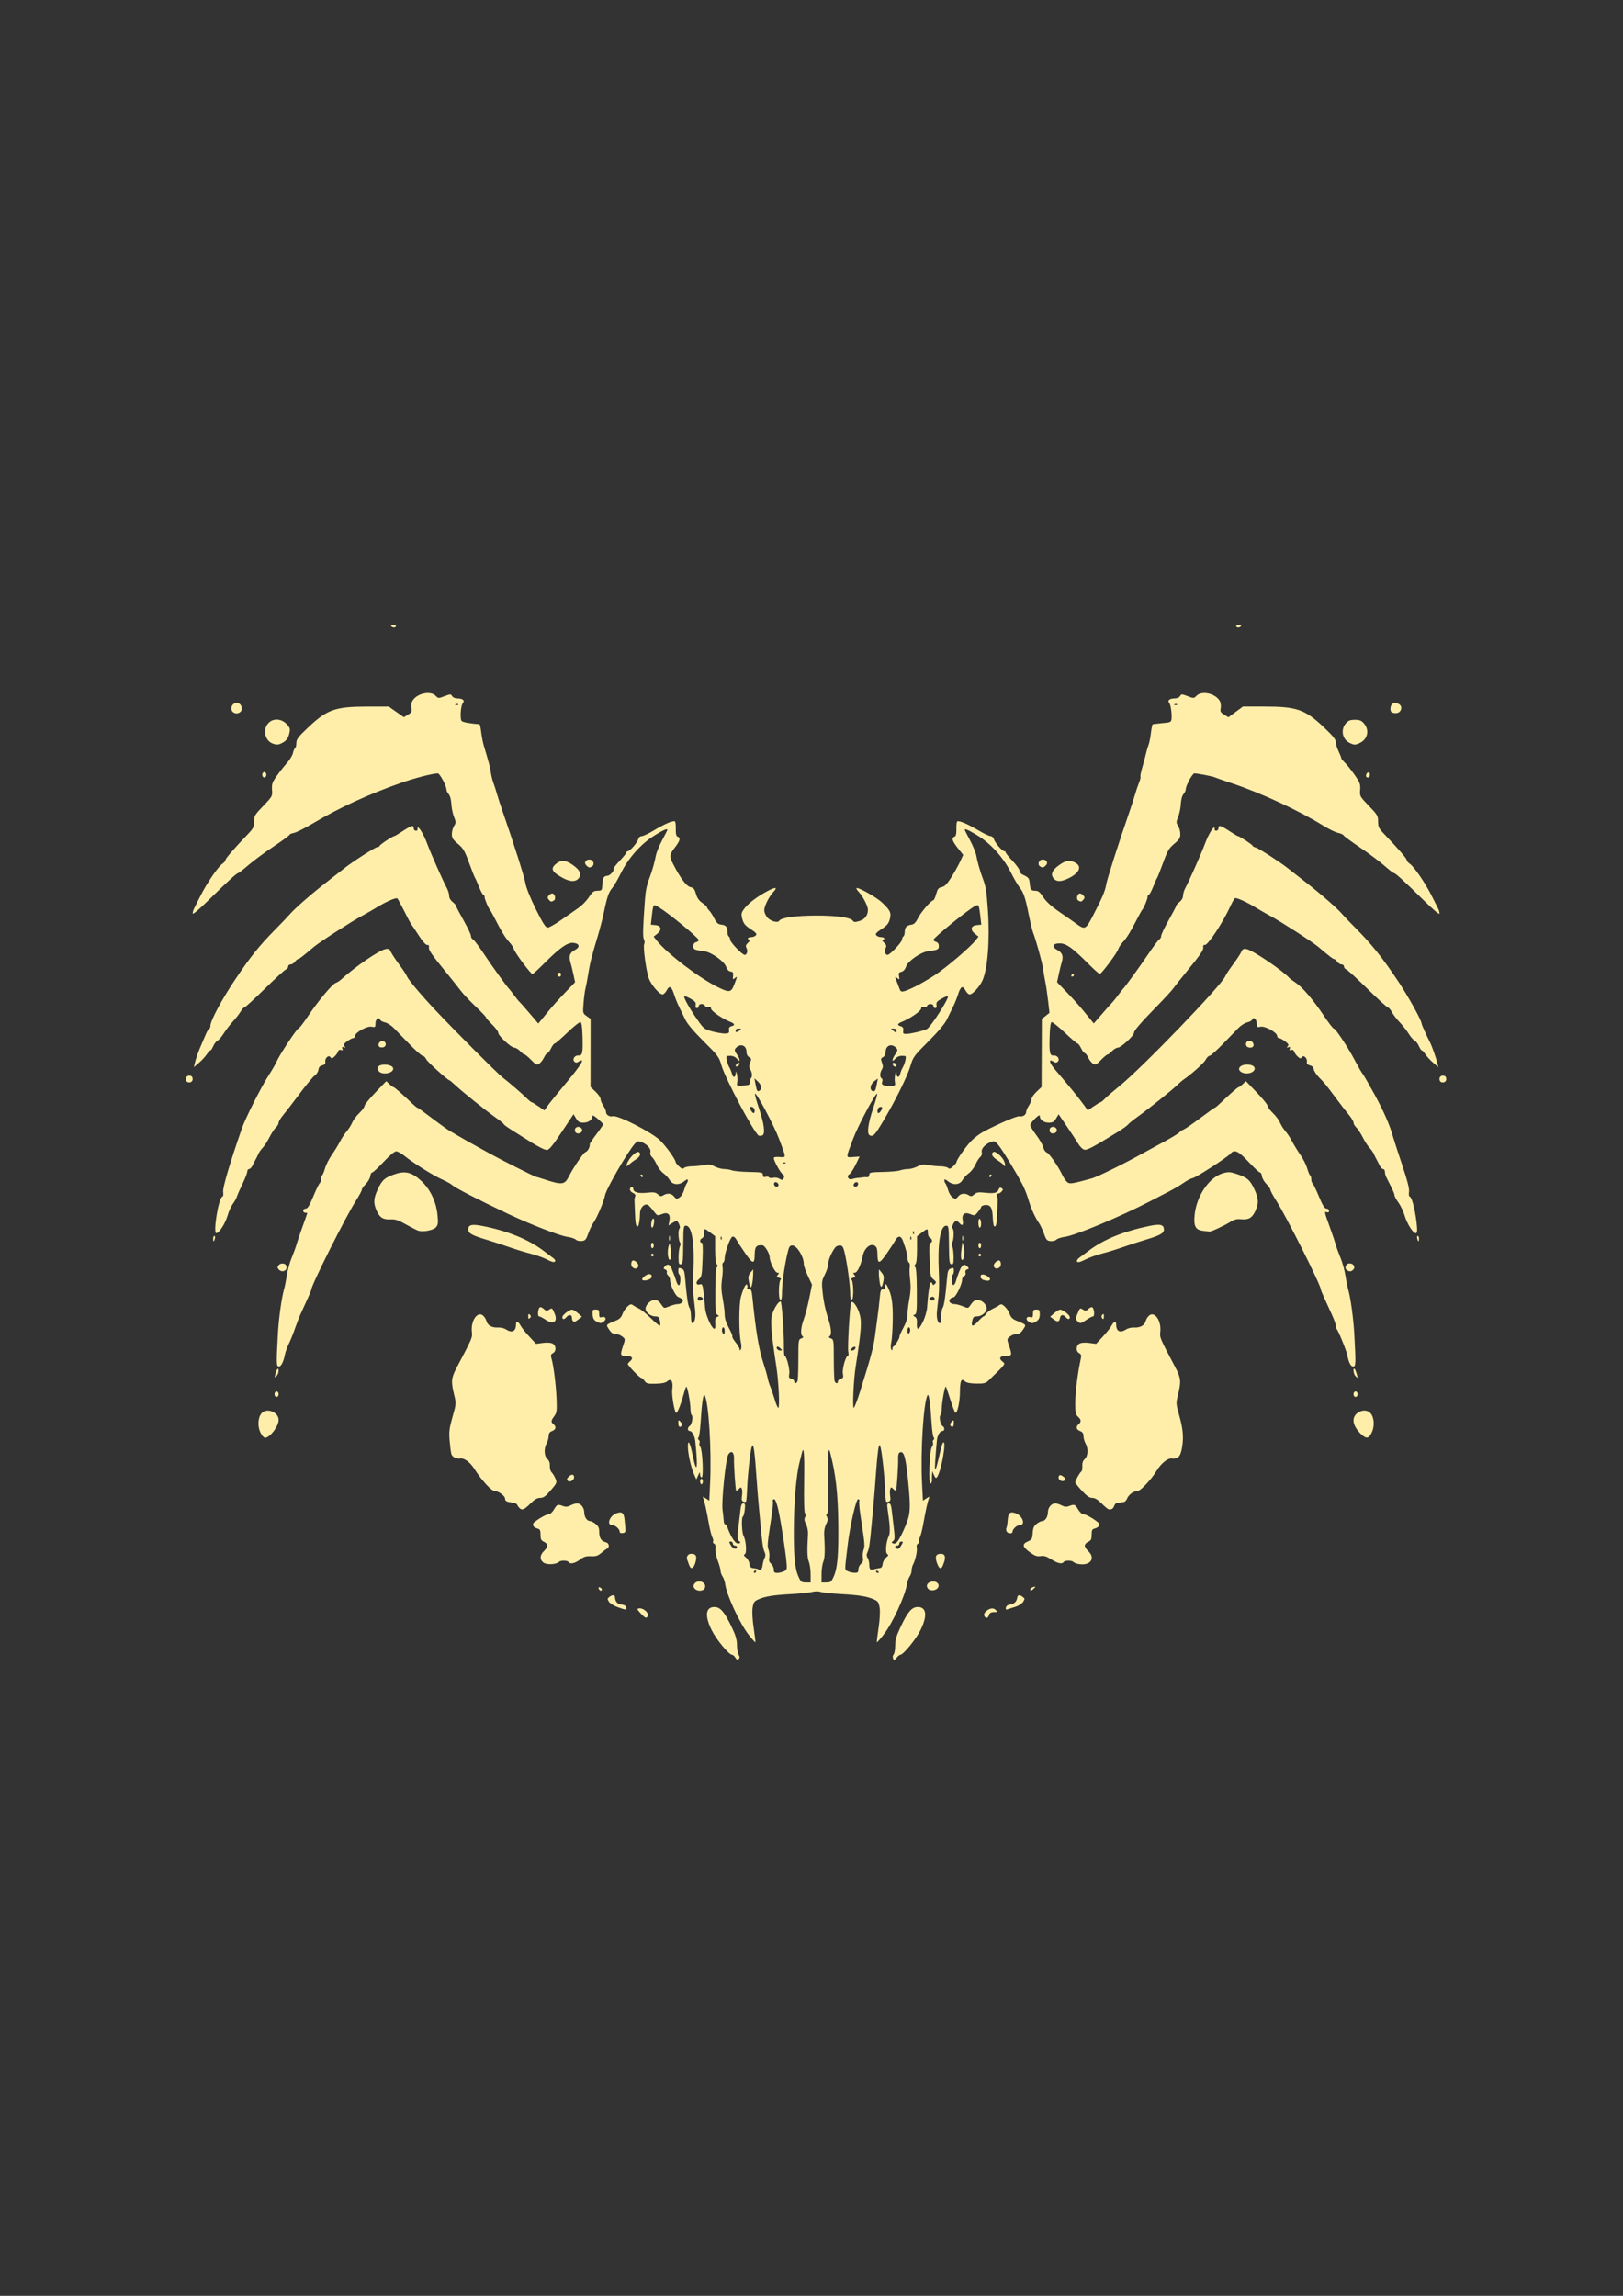 <?xml version="1.0" encoding="UTF-8" standalone="no"?>
<!-- Created with Inkscape (http://www.inkscape.org/) -->

<svg
   xmlns:dc="http://purl.org/dc/elements/1.1/"
   xmlns:cc="http://creativecommons.org/ns#"
   xmlns:rdf="http://www.w3.org/1999/02/22-rdf-syntax-ns#"
   xmlns:svg="http://www.w3.org/2000/svg"
   xmlns="http://www.w3.org/2000/svg"
   xmlns:sodipodi="http://sodipodi.sourceforge.net/DTD/sodipodi-0.dtd"
   xmlns:inkscape="http://www.inkscape.org/namespaces/inkscape"
   width="210mm"
   height="297mm"
   viewBox="0 0 210 297"
   version="1.1"
   id="svg8"
   inkscape:version="0.92.2 5c3e80d, 2017-08-06"
   sodipodi:docname="venom.svg">
  <rect x="0" y="0" width="210" height="297" fill="#333333" stroke="none"/>
  <defs
     id="defs2">
    <clipPath
       id="clipPath45"
       clipPathUnits="userSpaceOnUse">
      <path
         inkscape:connector-curvature="0"
         id="path43"
         d="M 0,864 H 864 V 0 H 0 Z" />
    </clipPath>
    <clipPath
       id="clipPath3854"
       clipPathUnits="userSpaceOnUse">
      <path
         inkscape:connector-curvature="0"
         id="path3852"
         d="M 0,864 H 864 V 0 H 0 Z" />
    </clipPath>
    <clipPath
       id="clipPath4053"
       clipPathUnits="userSpaceOnUse">
      <path
         inkscape:connector-curvature="0"
         id="path4051"
         d="M 0,864 H 864 V 0 H 0 Z" />
    </clipPath>
    <clipPath
       id="clipPath4150"
       clipPathUnits="userSpaceOnUse">
      <path
         inkscape:connector-curvature="0"
         id="path4148"
         d="M 0,864 H 864 V 0 H 0 Z" />
    </clipPath>
    <clipPath
       id="clipPath4295"
       clipPathUnits="userSpaceOnUse">
      <path
         inkscape:connector-curvature="0"
         id="path4293"
         d="M 0,864 H 864 V 0 H 0 Z" />
    </clipPath>
    <clipPath
       id="clipPath4410"
       clipPathUnits="userSpaceOnUse">
      <path
         inkscape:connector-curvature="0"
         id="path4408"
         d="M 0,864 H 864 V 0 H 0 Z" />
    </clipPath>
    <clipPath
       id="clipPath4615"
       clipPathUnits="userSpaceOnUse">
      <path
         inkscape:connector-curvature="0"
         id="path4613"
         d="M 0,864 H 864 V 0 H 0 Z" />
    </clipPath>
    <clipPath
       id="clipPath4838"
       clipPathUnits="userSpaceOnUse">
      <path
         inkscape:connector-curvature="0"
         id="path4836"
         d="M 0,864 H 864 V 0 H 0 Z" />
    </clipPath>
    <clipPath
       id="clipPath5001"
       clipPathUnits="userSpaceOnUse">
      <path
         inkscape:connector-curvature="0"
         id="path4999"
         d="M 0,864 H 864 V 0 H 0 Z" />
    </clipPath>
    <inkscape:perspective
       id="perspective9"
       inkscape:persp3d-origin="372.04724 : 350.78739 : 1"
       inkscape:vp_z="744.09448 : 526.18109 : 1"
       inkscape:vp_y="0 : 1000 : 0"
       inkscape:vp_x="0 : 526.18109 : 1"
       sodipodi:type="inkscape:persp3d" />
  </defs>
  <sodipodi:namedview
     id="base"
     pagecolor="#000000"
     bordercolor="#666666"
     borderopacity="1.0"
     inkscape:pageopacity="0"
     inkscape:pageshadow="2"
     inkscape:zoom="0.91846942"
     inkscape:cx="396.85039"
     inkscape:cy="556.87007"
     inkscape:document-units="mm"
     inkscape:current-layer="g5136"
     showgrid="false"
     inkscape:window-width="2560"
     inkscape:window-height="1385"
     inkscape:window-x="2560"
     inkscape:window-y="27"
     inkscape:window-maximized="1"
     showguides="true"
     inkscape:guide-bbox="true">
    <sodipodi:guide
       position="105.434,205.97"
       orientation="1,0"
       id="guide3815"
       inkscape:locked="false" />
    <sodipodi:guide
       position="92.758,149.508"
       orientation="0,1"
       id="guide3817"
       inkscape:locked="false" />
  </sodipodi:namedview>
  <g
     inkscape:label="Layer 1"
     inkscape:groupmode="layer"
     id="layer1">
    <g
       transform="matrix(0.353,0,0,-0.353,-70.777,287.435)"
       inkscape:label="1"
       id="g37">
      <g
         id="g39">
        <g
           id="g5136"
           transform="matrix(0.75,0,0,-0.75,342.51,505.502)"
           style="fill:#ffeeaa">
          <path
             style="fill:#ffeeaa;stroke-width:0.667"
             d="m 170.053,398.31 c -0.485,-0.777 -1.216,-1.412 -1.625,-1.412 -1.51,0 -7.555,-7.272 -9.875,-11.879 -3.573,-7.096 -3.103,-11.454 1.237,-11.454 2.881,0 4.867,2.283 8.411,9.675 2.007,4.186 2.625,6.281 2.625,8.908 0,1.889 0.367,4.023 0.817,4.742 0.613,0.981 0.626,1.498 0.055,2.07 -0.571,0.571 -0.982,0.409 -1.644,-0.65 z m 77.067,0.376 c -0.259,-0.666 -0.132,-1.551 0.284,-1.967 0.415,-0.415 0.755,-2.351 0.755,-4.302 0,-2.745 0.594,-4.803 2.626,-9.101 3.519,-7.443 5.511,-9.752 8.41,-9.752 4.339,0 4.81,4.358 1.237,11.454 -2.237,4.442 -8.349,11.879 -9.762,11.879 -0.346,0 -1.181,0.675 -1.854,1.5 -1.139,1.396 -1.257,1.416 -1.695,0.288 z m -70.549,-11.535 c -4.398,-5.603 -10.837,-19.499 -11.512,-24.844 -0.157,-1.242 -0.724,-2.883 -1.259,-3.648 -0.536,-0.765 -0.974,-1.999 -0.975,-2.743 -1.9e-4,-0.743 -0.625,-2.995 -1.388,-5.004 -0.764,-2.009 -1.275,-4.625 -1.136,-5.814 0.163,-1.398 -0.068,-2.285 -0.654,-2.51 -0.498,-0.191 -0.723,-0.644 -0.5,-1.005 0.223,-0.362 0.063,-1.3 -0.358,-2.085 -0.42,-0.785 -1.169,-3.716 -1.665,-6.514 -1.157,-6.53 -2.079,-10.762 -2.688,-12.336 -0.46,-1.189 -0.402,-1.196 1.191,-0.152 l 1.675,1.097 0.405,-8.515 c 0.773,-16.276 -0.716,-39.998 -2.704,-43.061 -0.628,-0.968 -1.394,4.28 -1.927,13.213 -0.219,3.667 -0.679,7.015 -1.023,7.441 -0.398,0.493 -0.355,0.941 0.119,1.234 0.409,0.253 0.569,0.918 0.354,1.477 -0.215,0.559 -0.034,1.445 0.399,1.968 1.08,1.301 1.677,14.88 0.655,14.88 -0.415,0 -0.768,-0.675 -0.784,-1.5 -0.026,-1.322 -0.136,-1.263 -0.923,0.5 l -0.893,2 -1.176,-2.667 c -1.48,-3.356 -2.923,-9.856 -2.954,-13.3 -0.034,-3.981 1.052,-2.122 2.287,3.91 2.103,10.271 2.753,7.054 1.336,-6.61 -0.253,-2.438 -1.6,-5 -2.63,-5 -1.263,0 -1.338,-1.745 -0.106,-2.467 1.044,-0.611 1.813,-4.753 0.979,-5.269 -0.305,-0.189 -0.574,-1.451 -0.596,-2.804 -0.064,-3.852 -1.612,-11.877 -2.131,-11.047 -0.257,0.411 -0.897,2.361 -1.422,4.333 -1.163,4.365 -3.028,8.853 -3.489,8.393 -0.952,-0.952 -2.249,-9.031 -1.863,-11.606 0.554,-3.691 -0.594,-5.491 -2.437,-3.823 -0.815,0.738 -2.599,1.111 -5.653,1.183 -3.95,0.094 -4.577,-0.066 -5.462,-1.394 -0.55,-0.825 -1.31,-1.5 -1.691,-1.5 -0.723,0 -6.479,-5.985 -6.479,-6.737 0,-0.238 0.45,-0.806 1,-1.263 1.87,-1.552 1.174,-2.667 -1.667,-2.667 -3.072,0 -3.196,-0.395 -1.594,-5.112 1.049,-3.089 1.04,-3.185 -0.407,-4.357 -0.814,-0.659 -2.121,-1.203 -2.906,-1.208 -1.77,-0.011 -2.49,-0.518 -3.898,-2.734 -1.231,-1.937 -1.285,-1.882 3.974,-4.031 1.451,-0.593 2.395,-1.572 2.853,-2.958 0.376,-1.139 1.438,-2.781 2.361,-3.647 1.398,-1.314 1.866,-1.439 2.814,-0.752 0.625,0.453 2.006,1.23 3.069,1.726 1.063,0.496 3.684,2.645 5.825,4.774 2.141,2.129 4.074,3.689 4.297,3.466 0.223,-0.223 0.203,-1.327 -0.044,-2.453 -0.37,-1.684 -0.777,-2.048 -2.295,-2.048 -2.225,0 -4.716,-2 -4.716,-3.786 0,-1.848 2.433,-4.214 4.333,-4.214 1.59,0 2.219,0.468 3.894,2.896 0.798,1.157 0.998,1.167 3.392,0.167 1.399,-0.585 3.221,-1.063 4.048,-1.063 1.97,0 3.347,-1.567 2.175,-2.475 -0.463,-0.358 -1.321,-0.821 -1.907,-1.029 -1.296,-0.459 -3.935,-5.874 -3.935,-8.075 0,-0.876 -0.432,-1.951 -0.96,-2.389 -0.528,-0.438 -0.811,-1.186 -0.628,-1.662 0.183,-0.476 -0.169,-1.057 -0.781,-1.292 -0.904,-0.347 -0.958,-0.614 -0.29,-1.419 1.265,-1.524 2.624,-1.184 3.357,0.841 0.365,1.008 0.918,2.433 1.228,3.167 0.31,0.733 0.829,2.213 1.153,3.288 0.324,1.075 0.889,1.898 1.256,1.829 0.784,-0.148 0.949,-4.736 0.187,-5.207 -0.286,-0.177 -0.52,-1.044 -0.52,-1.927 0,-1.384 0.207,-1.53 1.5,-1.054 1.324,0.487 1.551,1.167 1.938,5.812 0.689,8.262 1.342,12.524 2.056,13.421 0.362,0.455 0.682,2.33 0.71,4.167 0.026,1.836 0.282,3.339 0.566,3.339 1.182,0 1.853,-2.764 1.483,-6.105 -0.217,-1.959 -0.588,-5.361 -0.824,-7.561 -0.236,-2.2 -0.267,-7.3 -0.068,-11.333 0.689,-13.996 -0.697,-22.667 -3.624,-22.667 -1.152,0 -1.251,0.694 -1.324,9.323 -0.07,8.135 -0.221,9.35 -1.192,9.538 -0.938,0.182 -1.108,-0.391 -1.088,-3.656 0.015,-2.129 0.31,-4.416 0.659,-5.081 0.391,-0.746 0.397,-1.512 0.015,-2 -0.812,-1.037 -0.965,-6.281 -0.197,-6.756 0.667,-0.412 -0.633,-3.688 -1.467,-3.697 -0.288,-0.003 -1.286,0.494 -2.218,1.105 l -1.694,1.11 0.435,-2.319 c 0.604,-3.217 -0.81,-4.417 -3.762,-3.194 -1.943,0.805 -2.19,0.749 -3.37,-0.752 -2.758,-3.512 -3.222,-3.954 -4.147,-3.954 -1.6,0 -3.051,1.973 -3.1,4.214 -0.065,3.003 -0.482,5.869 -0.916,6.304 -0.912,0.912 -1.383,-1.048 -1.538,-6.407 -0.092,-3.178 -0.203,-6.078 -0.246,-6.445 -0.043,-0.367 0.111,-1.119 0.343,-1.671 0.275,-0.655 -0.104,-1.235 -1.087,-1.667 -1.63,-0.715 -2.027,-2.378 -0.676,-2.829 0.458,-0.153 0.833,0.187 0.833,0.754 0,1.742 2.303,2.43 6.622,1.978 3.401,-0.355 4.282,-0.224 5.423,0.808 1.121,1.015 1.59,1.091 2.649,0.429 1.934,-1.208 3.956,-0.971 5.239,0.614 1.024,1.265 1.307,1.318 2.627,0.5 0.814,-0.505 1.821,-2.117 2.238,-3.584 0.417,-1.467 1.008,-2.952 1.313,-3.3 0.305,-0.348 0.554,-1.045 0.554,-1.548 0,-0.658 -0.494,-0.526 -1.757,0.467 -2.647,2.082 -5.691,1.831 -7.118,-0.586 -0.639,-1.082 -2.047,-2.598 -3.128,-3.367 -1.081,-0.77 -2.524,-2.659 -3.206,-4.199 -0.683,-1.54 -1.737,-3.209 -2.343,-3.709 -0.68,-0.561 -0.963,-1.462 -0.74,-2.351 0.411,-1.639 -1.62,-3.905 -4.467,-4.984 -1.466,-0.555 -1.981,-0.424 -3.091,0.789 -3.376,3.689 -13.951,21.949 -14.594,25.199 -0.621,3.14 -3.883,10.907 -5.583,13.294 -0.778,1.093 -1.962,3.542 -2.632,5.443 -1.058,3.003 -1.478,3.486 -3.203,3.683 -1.092,0.125 -2.398,-0.185 -2.902,-0.689 -0.504,-0.504 -2.404,-1.12 -4.222,-1.369 -3.593,-0.493 -18.053,-6.102 -28.681,-11.126 -14.955,-7.07 -25.893,-12.708 -27.531,-14.19 -0.65,-0.588 -2.886,-1.823 -4.97,-2.744 -4.251,-1.88 -14.056,-8.025 -18.278,-11.454 -1.528,-1.242 -3.374,-2.257 -4.101,-2.257 -0.789,0 -3.266,2.082 -6.147,5.167 -2.654,2.842 -5.158,5.167 -5.566,5.167 -0.407,0 -0.835,0.821 -0.951,1.826 -0.116,1.004 -1.091,2.706 -2.167,3.782 -1.076,1.076 -1.963,2.355 -1.97,2.841 -0.008,0.487 -1.266,2.835 -2.796,5.218 -4.948,7.707 -21.856,41.369 -21.856,43.513 0,0.249 -0.86,2.336 -1.912,4.637 -1.051,2.301 -2.529,5.544 -3.284,7.206 -0.755,1.663 -2.036,4.963 -2.847,7.333 -0.811,2.371 -2.139,5.66 -2.952,7.31 -0.812,1.65 -1.678,4.048 -1.923,5.328 -0.694,3.626 -1.977,6.057 -3.081,5.842 -1.093,-0.213 -1.124,-1.617 -0.354,-15.837 0.42,-7.752 1.809,-17.813 3.043,-22.033 0.37,-1.265 0.956,-4.251 1.301,-6.634 0.346,-2.383 1.431,-6.283 2.411,-8.667 0.98,-2.383 2.015,-5.233 2.301,-6.333 0.286,-1.1 1.594,-4.978 2.909,-8.617 1.314,-3.639 2.389,-6.714 2.389,-6.833 0,-0.119 -0.45,-0.217 -1,-0.217 -0.55,0 -1,-0.45 -1,-1 0,-0.55 0.557,-1 1.238,-1 0.931,0 1.856,-1.49 3.724,-5.996 1.367,-3.298 2.76,-6.165 3.095,-6.373 0.335,-0.207 0.61,-1.091 0.61,-1.965 0,-0.873 0.259,-1.748 0.575,-1.943 0.316,-0.195 0.958,-1.723 1.426,-3.395 0.468,-1.671 1.943,-4.604 3.278,-6.517 1.335,-1.913 3.124,-4.821 3.976,-6.463 0.851,-1.642 2.297,-3.875 3.212,-4.962 0.915,-1.088 1.947,-2.594 2.294,-3.348 1.156,-2.516 2.234,-4.02 4.412,-6.153 1.188,-1.163 2.16,-2.565 2.16,-3.115 0,-0.55 2.387,-3.488 5.304,-6.529 l 5.304,-5.529 1.573,1.478 c 0.865,0.813 1.782,1.478 2.039,1.478 0.423,0 4.272,3.382 9.293,8.167 1.058,1.008 2.071,1.833 2.251,1.833 0.275,0 1.851,1.113 5.904,4.17 5.862,4.421 8.613,6.387 10.45,7.468 5.721,3.367 9.199,5.351 12.884,7.35 2.2,1.193 5.2,2.852 6.667,3.685 3.85,2.188 21.212,10.924 22,11.07 0.367,0.068 2.017,0.569 3.667,1.114 9.143,3.018 10.413,2.901 12.457,-1.141 2.38,-4.705 7.178,-11.721 8.247,-12.061 1.046,-0.332 2.221,-2.556 2.028,-3.838 -0.043,-0.284 1.425,-2.477 3.261,-4.873 1.836,-2.396 3.314,-4.563 3.283,-4.817 -0.03,-0.253 -1.231,-1.47 -2.667,-2.704 -1.83,-1.573 -2.61,-1.936 -2.61,-1.214 0,1.724 -1.969,3.125 -4.391,3.125 -1.853,0 -2.538,-0.399 -3.554,-2.069 l -1.258,-2.069 -5.802,8.736 c -4.412,6.643 -6.141,8.736 -7.219,8.736 -1.272,0 -4.989,-1.997 -11.777,-6.328 -1.283,-0.819 -3.908,-2.48 -5.833,-3.693 -1.925,-1.212 -3.5,-2.394 -3.5,-2.627 0,-0.233 -1.823,-1.709 -4.051,-3.28 -4.739,-3.342 -15.82,-12.236 -19.533,-15.678 -1.421,-1.317 -2.693,-2.395 -2.827,-2.395 -0.859,0 -10.888,-9.059 -11.488,-10.377 -0.407,-0.892 -1.163,-1.623 -1.68,-1.623 -0.517,0 -3.449,-2.593 -6.514,-5.762 -3.066,-3.169 -6.544,-6.744 -7.729,-7.945 -1.185,-1.2 -3.081,-2.386 -4.212,-2.634 -1.131,-0.248 -2.211,-0.854 -2.4,-1.347 -0.608,-1.584 -2.233,-0.243 -2.233,1.842 0,1.862 -0.144,1.983 -1.921,1.628 -2.236,-0.447 -8.079,2.834 -8.079,4.536 0,0.558 -0.392,1.015 -0.871,1.015 -0.479,0 -1.819,0.7 -2.978,1.555 -1.687,1.245 -1.946,1.73 -1.296,2.431 0.651,0.703 0.588,0.798 -0.321,0.479 -0.845,-0.296 -1.027,-0.122 -0.718,0.684 0.307,0.8 0.133,0.974 -0.666,0.667 -0.702,-0.269 -1.216,0.011 -1.466,0.796 -0.211,0.666 -0.995,1.764 -1.741,2.439 -1.126,1.019 -1.455,1.07 -1.932,0.297 -0.823,-1.331 -2.791,0.39 -2.535,2.215 0.138,0.98 -0.275,1.472 -1.475,1.758 -1.174,0.279 -1.728,0.915 -1.873,2.153 -0.113,0.966 -0.902,2.212 -1.752,2.769 -0.85,0.557 -4.184,4.555 -7.408,8.884 -3.224,4.329 -6.86,9.05 -8.081,10.491 -1.221,1.441 -2.219,3.119 -2.219,3.73 0,0.611 -0.601,1.654 -1.336,2.319 -0.735,0.665 -2.16,2.843 -3.167,4.84 -1.007,1.997 -2.492,4.295 -3.301,5.107 -0.809,0.812 -1.783,2.206 -2.165,3.097 -0.382,0.891 -0.96,2.07 -1.285,2.62 -0.325,0.55 -0.976,1.825 -1.448,2.833 -0.471,1.008 -1.256,1.833 -1.744,1.833 -0.488,0 -0.887,0.55 -0.887,1.223 0,0.673 -1.008,3.298 -2.239,5.833 -1.232,2.536 -2.475,5.36 -2.763,6.277 -0.288,0.917 -1.203,2.567 -2.035,3.667 -0.831,1.1 -2,3.692 -2.596,5.759 -1.114,3.859 -4.093,8.507 -5.48,8.55 -1.709,0.053 1.062,-17.075 2.875,-17.771 0.502,-0.193 0.675,-1.106 0.459,-2.434 -0.311,-1.918 3.44,-14.59 9.208,-31.104 1.767,-5.06 9.466,-20.293 13.035,-25.791 1.621,-2.498 3.369,-5.526 3.884,-6.729 1.403,-3.279 9.887,-16.135 10.653,-16.142 0.367,-0.003 2.516,-2.78 4.777,-6.171 4.836,-7.254 11.819,-15.614 13.482,-16.142 0.645,-0.204 1.75,-0.895 2.456,-1.535 7.146,-6.47 18.692,-14.388 21.836,-14.973 1.56,-0.29 2.02,-0.049 2.667,1.4 0.43,0.963 2.237,3.701 4.017,6.084 1.779,2.383 3.486,4.979 3.792,5.768 0.655,1.687 6.84,9.051 13.914,16.565 9.403,9.988 30.384,31.005 32.782,32.839 3.198,2.445 9.705,8.057 11.977,10.328 1.009,1.008 2.035,1.833 2.28,1.833 0.245,0 1.754,0.9 3.353,2.001 l 2.908,2.001 1.497,-2.167 c 0.823,-1.192 5.064,-6.438 9.424,-11.659 7.236,-8.665 9.272,-12.165 5.823,-10.011 -1.009,0.63 -1.466,0.623 -2.121,-0.03 -1.167,-1.167 0.222,-3.181 2.052,-2.975 1.868,0.21 2.183,-1.319 1.944,-9.436 -0.13,-4.409 -0.462,-6.701 -0.997,-6.878 -0.441,-0.146 -3.323,2.154 -6.404,5.113 -3.081,2.958 -5.89,5.378 -6.241,5.378 -0.351,0 -1.14,1.05 -1.752,2.333 -0.612,1.283 -1.403,2.333 -1.759,2.333 -0.355,0 -1.11,0.978 -1.677,2.173 -0.567,1.195 -1.63,2.547 -2.362,3.004 -1.177,0.735 -1.63,0.523 -3.922,-1.839 -1.425,-1.469 -2.874,-2.67 -3.22,-2.67 -0.346,0 -1.333,-0.75 -2.194,-1.667 -0.861,-0.917 -2.126,-1.667 -2.811,-1.667 -1.582,0 -7.855,-5.818 -7.855,-7.286 0,-0.607 -1.35,-2.428 -3,-4.048 -1.65,-1.619 -3,-3.183 -3,-3.474 0,-0.291 -2.296,-2.704 -5.103,-5.361 -2.806,-2.657 -6.031,-6.071 -7.167,-7.586 -1.135,-1.515 -4.475,-5.715 -7.423,-9.333 -7.102,-8.719 -8.412,-10.652 -8.174,-12.061 0.128,-0.758 -0.17,-1.125 -0.831,-1.019 -0.638,0.102 -2.225,-1.677 -4.165,-4.667 -1.724,-2.657 -3.382,-5.136 -3.683,-5.509 -0.302,-0.373 -1.82,-3.223 -3.375,-6.333 -1.555,-3.111 -3.069,-5.901 -3.364,-6.201 -0.615,-0.623 -5.49,1.494 -10.381,4.509 -1.833,1.13 -4.935,2.909 -6.893,3.953 -4.998,2.665 -20.639,12.733 -23.44,15.088 -6.165,5.183 -7.218,5.995 -7.774,5.995 -0.329,0 -1.031,0.6 -1.559,1.333 -0.529,0.733 -1.495,1.333 -2.147,1.333 -0.652,0 -1.186,0.459 -1.186,1.021 0,0.561 -0.522,1.221 -1.16,1.466 -0.638,0.245 -5.299,4.511 -10.358,9.479 -5.058,4.969 -9.505,9.034 -9.882,9.034 -0.376,0 -1.19,0.89 -1.809,1.978 -0.619,1.088 -2.325,3.289 -3.791,4.892 -1.467,1.602 -3.483,4.222 -4.48,5.821 -0.997,1.599 -2.381,3.211 -3.075,3.583 -0.694,0.372 -1.639,1.587 -2.101,2.701 -0.461,1.114 -1.073,2.025 -1.359,2.025 -0.286,0 -1.075,0.854 -1.752,1.898 -0.678,1.044 -2.374,2.89 -3.771,4.103 l -2.539,2.205 0.429,-1.936 c 0.455,-2.056 1.851,-5.97 3.307,-9.27 0.485,-1.1 1.418,-3.275 2.074,-4.833 0.655,-1.558 1.434,-2.833 1.73,-2.833 0.296,0 0.538,-0.618 0.538,-1.373 0,-2.425 5.482,-12.696 11.9,-22.294 7.575,-11.329 11.906,-16.744 19.767,-24.718 3.3,-3.347 6.467,-6.655 7.037,-7.351 2.138,-2.607 10.552,-9.972 17.963,-15.723 4.217,-3.272 8.173,-6.363 8.791,-6.869 3.456,-2.827 15.151,-10.339 16.097,-10.339 0.612,0 1.112,-0.255 1.112,-0.567 0,-0.54 6.332,-4.766 7.142,-4.766 0.213,0 1.918,-1.001 3.789,-2.225 4.681,-3.061 5.736,-3.383 5.736,-1.754 0,0.722 0.45,1.312 1,1.312 0.55,0 0.964,-0.225 0.921,-0.5 -0.52,-3.291 2.667,1.359 4.683,6.833 1.701,4.62 7.759,18.304 9.527,21.52 0.661,1.203 1.202,2.96 1.202,3.904 0,1.038 0.66,2.236 1.667,3.028 0.917,0.721 1.667,1.564 1.667,1.874 0,0.31 1.65,3.476 3.667,7.037 2.017,3.561 3.667,7.045 3.667,7.743 0,0.698 0.417,1.429 0.927,1.625 0.51,0.196 2.949,3.411 5.421,7.146 3.957,5.979 11.327,16.194 12.354,17.123 0.203,0.183 1.253,1.533 2.333,3 1.081,1.467 2.306,2.967 2.723,3.333 0.417,0.367 2.644,2.886 4.949,5.599 l 4.192,4.932 1.384,-1.649 c 0.761,-0.907 2.577,-3.127 4.036,-4.932 1.459,-1.805 4.882,-5.604 7.608,-8.442 l 4.956,-5.159 -0.815,-3.841 c -0.448,-2.112 -1.117,-4.817 -1.486,-6.01 -0.891,-2.882 -0.246,-4.626 2.173,-5.877 2.745,-1.42 2.319,-3.224 -0.825,-3.488 -2.845,-0.239 -6.715,2.525 -14.444,10.316 -2.666,2.687 -5.118,4.885 -5.45,4.885 -0.836,0 -8.487,-10.252 -9.056,-12.135 -0.255,-0.843 -1.229,-2.35 -2.166,-3.351 -1.952,-2.085 -3.772,-5.023 -6.928,-11.181 -1.221,-2.383 -2.386,-4.483 -2.588,-4.667 -0.713,-0.646 -2.632,-5.215 -2.632,-6.267 0,-0.586 -0.265,-1.066 -0.589,-1.066 -0.324,0 -1.273,-1.725 -2.109,-3.833 -0.836,-2.108 -1.733,-4.133 -1.993,-4.5 -0.26,-0.367 -1.576,-3.69 -2.923,-7.386 -2.118,-5.81 -2.851,-7.054 -5.418,-9.2 -2.471,-2.065 -2.968,-2.87 -2.968,-4.805 0,-1.278 0.483,-3.061 1.074,-3.963 0.989,-1.51 0.987,-1.857 -0.03,-4.395 -0.607,-1.516 -1.19,-4.364 -1.296,-6.328 -0.117,-2.167 -0.63,-4.055 -1.305,-4.8 -0.611,-0.676 -1.112,-1.74 -1.112,-2.365 0,-1.732 -3.246,-7.759 -4.178,-7.758 -2.547,0.003 -11.181,2.225 -18.155,4.674 -15.781,5.541 -30.058,12.101 -42.667,19.604 -4.033,2.4 -8.308,4.553 -9.5,4.784 -1.192,0.231 -2.167,0.653 -2.167,0.938 0,0.285 -3.489,2.842 -7.753,5.681 -4.264,2.84 -9.798,6.923 -12.297,9.074 -2.499,2.151 -4.749,3.911 -5,3.911 -0.715,0 -5.262,4.141 -14.117,12.859 -4.929,4.853 -8.167,7.594 -8.167,6.915 0,-0.619 0.272,-1.646 0.605,-2.282 0.333,-0.637 1.728,-3.408 3.101,-6.158 3.11,-6.229 8.725,-14.482 10.76,-15.815 0.844,-0.553 1.534,-1.377 1.534,-1.832 0,-0.763 4.186,-5.595 11.167,-12.892 2.469,-2.581 2.833,-3.344 2.833,-5.943 0,-2.776 0.31,-3.303 4.5,-7.645 4.425,-4.585 4.496,-4.717 4.278,-7.856 -0.195,-2.802 0.086,-3.632 2.298,-6.772 1.386,-1.968 3.628,-4.811 4.982,-6.317 1.354,-1.506 2.668,-3.678 2.92,-4.826 0.252,-1.148 0.735,-2.258 1.074,-2.468 0.338,-0.209 0.614,-1.338 0.612,-2.508 -0.003,-1.801 0.842,-2.928 5.5,-7.343 9.588,-9.087 13.377,-10.425 29.559,-10.441 l 10.056,-0.011 3.711,2.6 3.711,2.6 2.053,-1.249 c 1.745,-1.061 1.995,-1.539 1.666,-3.185 -0.213,-1.065 -0.038,-2.589 0.389,-3.387 2.003,-3.742 8.747,-5.323 11.398,-2.673 1.341,1.341 1.444,1.346 4.407,0.215 2.834,-1.082 3.075,-1.085 3.66,-0.04 0.344,0.615 1.436,1.123 2.426,1.129 2.735,0.015 3.927,0.965 2.847,2.267 -1.147,1.382 -1.528,8.217 -0.494,8.863 1.024,0.64 3.952,1.15 8.566,1.492 0.249,0.019 0.645,1.759 0.881,3.867 0.236,2.108 0.838,5.183 1.338,6.833 2.322,7.664 3.039,10.404 3.385,12.937 0.205,1.502 0.769,3.78 1.253,5.063 0.484,1.283 1.255,3.683 1.714,5.333 0.459,1.65 1.825,5.85 3.037,9.333 5.356,15.392 10.39,31.284 10.949,34.565 0.356,2.088 2.452,7.268 5.059,12.5 3.486,6.998 4.739,8.935 5.782,8.935 0.732,0 3.766,-1.725 6.742,-3.833 2.976,-2.108 6.731,-4.731 8.344,-5.828 1.613,-1.097 3.862,-3.416 4.998,-5.155 1.758,-2.69 2.388,-3.162 4.232,-3.172 1.888,-0.011 2.181,-0.248 2.281,-1.845 0.219,-3.523 0.273,-3.841 0.783,-4.667 0.283,-0.458 1.08,-0.833 1.771,-0.833 1.274,0 3.513,-2.501 2.993,-3.343 -0.156,-0.252 1.207,-2.029 3.028,-3.949 1.821,-1.92 3.311,-3.764 3.311,-4.099 0,-0.335 0.304,-0.609 0.676,-0.609 1.019,0 4.596,-4.124 5.061,-5.833 0.246,-0.907 0.924,-1.5 1.715,-1.5 0.719,0 3.462,-1.305 6.094,-2.901 5.199,-3.151 9.498,-4.944 10.191,-4.251 0.241,0.241 0.404,1.919 0.364,3.728 -0.053,2.341 0.211,3.4 0.912,3.669 1.536,0.589 1.184,1.97 -1.347,5.285 -2.73,3.576 -2.808,4.258 -0.903,7.996 3.497,6.863 6.566,10.973 8.481,11.356 1.553,0.311 2.041,0.9 2.703,3.266 0.57,2.035 1.484,3.35 3.097,4.455 1.259,0.862 2.288,1.808 2.288,2.101 0,0.293 0.491,1.024 1.091,1.624 0.6,0.6 1.725,2.346 2.5,3.881 1.113,2.204 1.829,2.838 3.407,3.017 2.308,0.262 2.978,1.061 2.992,3.567 0.004,0.987 0.31,1.979 0.677,2.206 0.367,0.227 0.667,0.931 0.667,1.564 0,1.254 5.917,7.436 7.118,7.436 1.122,0 1.628,-1.939 0.873,-3.35 -0.525,-0.98 -0.351,-1.551 0.795,-2.618 0.806,-0.751 1.109,-1.365 0.673,-1.365 -0.436,0 -0.792,-0.3 -0.792,-0.667 0,-0.367 0.713,-0.667 1.585,-0.667 0.872,0 1.918,-0.402 2.326,-0.893 0.581,-0.701 0.03,-1.354 -2.569,-3.038 -2.636,-1.708 -3.457,-2.692 -4.033,-4.829 -0.599,-2.226 -0.534,-2.973 0.385,-4.376 1.707,-2.605 5.342,-5.617 10.097,-8.365 5.295,-3.061 7.241,-3.334 4.741,-0.667 -2.21,2.358 -4.531,6.995 -4.531,9.05 0,0.882 0.604,2.371 1.341,3.309 1.535,1.952 5.215,3.065 5.99,1.811 0.945,-1.529 7.765,-2.498 17.839,-2.536 10.271,-0.039 17.181,0.943 18.196,2.586 0.42,0.679 1.067,0.694 3.138,0.074 2.657,-0.796 4.162,-2.792 4.162,-5.519 0,-1.816 -2.443,-6.547 -4.531,-8.775 -0.988,-1.055 -1.353,-1.833 -0.857,-1.833 1.562,0 9.676,4.66 12.198,7.005 4.096,3.809 4.718,5.129 3.882,8.235 -0.576,2.138 -1.397,3.121 -4.033,4.829 -2.598,1.684 -3.151,2.337 -2.569,3.038 0.407,0.491 1.454,0.893 2.326,0.893 0.872,0 1.585,0.3 1.585,0.667 0,0.367 -0.356,0.667 -0.792,0.667 -0.436,0 -0.133,0.614 0.673,1.365 1.146,1.068 1.319,1.638 0.795,2.618 -0.769,1.436 -0.242,3.35 0.921,3.35 1.192,0 7.07,-6.222 7.07,-7.484 0,-0.607 0.3,-1.29 0.667,-1.516 0.367,-0.227 0.667,-1.258 0.667,-2.291 0,-2.154 0.954,-3.149 3.333,-3.478 1.206,-0.167 2.08,-1.061 3.16,-3.231 1.45,-2.914 6.411,-8.667 7.473,-8.667 0.29,0 0.909,-1.366 1.377,-3.036 0.705,-2.518 1.174,-3.101 2.745,-3.415 1.432,-0.286 2.57,-1.447 4.657,-4.752 1.519,-2.405 3.449,-5.857 4.289,-7.67 l 1.528,-3.298 -2.615,-3.308 c -2.788,-3.527 -3.215,-4.999 -1.628,-5.608 0.702,-0.269 0.965,-1.328 0.912,-3.669 -0.041,-1.81 0.123,-3.488 0.364,-3.728 0.679,-0.679 4.864,1.052 10.264,4.245 2.704,1.599 5.459,2.907 6.123,2.907 0.685,0 1.382,0.647 1.614,1.5 0.465,1.71 4.042,5.833 5.061,5.833 0.372,0 0.676,0.274 0.676,0.609 0,0.335 1.484,2.174 3.298,4.086 1.814,1.912 3.389,4.082 3.5,4.823 0.111,0.741 0.652,1.555 1.202,1.809 3.211,1.487 3.5,1.814 3.715,4.205 0.294,3.278 0.681,3.8 2.825,3.814 1.4,0.008 2.25,0.71 3.872,3.192 1.387,2.123 3.936,4.454 7.667,7.014 3.074,2.109 6.789,4.705 8.255,5.768 4.486,3.252 4.718,3.135 8.581,-4.319 4.392,-8.475 5.732,-11.664 6.222,-14.811 0.368,-2.363 6.184,-20.555 11.144,-34.856 1.208,-3.483 2.571,-7.683 3.03,-9.333 0.459,-1.65 1.298,-4.128 1.866,-5.507 0.568,-1.379 0.878,-2.661 0.689,-2.85 -0.189,-0.189 0.243,-2.361 0.959,-4.827 0.716,-2.466 1.536,-5.533 1.82,-6.816 0.285,-1.283 0.819,-3.083 1.188,-4 0.368,-0.917 0.886,-3.542 1.151,-5.833 0.265,-2.292 0.677,-4.184 0.916,-4.206 0.239,-0.023 1.635,-0.183 3.101,-0.359 1.467,-0.176 3.267,-0.364 4,-0.42 0.733,-0.055 1.532,-0.394 1.775,-0.753 0.729,-1.077 0.112,-7.693 -0.822,-8.818 -1.081,-1.302 0.111,-2.252 2.847,-2.267 0.99,-0.004 2.082,-0.514 2.426,-1.129 0.585,-1.045 0.826,-1.042 3.66,0.04 2.963,1.131 3.066,1.126 4.407,-0.215 2.651,-2.651 9.395,-1.069 11.398,2.673 0.427,0.798 0.602,2.322 0.389,3.387 -0.33,1.65 -0.079,2.124 1.695,3.203 l 2.082,1.266 3.543,-2.617 3.543,-2.617 h 9.937 c 16.422,0 20.295,1.327 29.623,10.147 4.39,4.151 5.836,5.943 5.833,7.227 -0.002,0.939 0.597,2.95 1.33,4.468 0.733,1.518 1.333,3.022 1.333,3.342 0,0.321 0.777,1.31 1.727,2.199 0.95,0.889 3.074,3.54 4.72,5.891 2.686,3.836 2.97,4.6 2.773,7.439 -0.216,3.103 -0.133,3.253 4.28,7.827 4.19,4.342 4.5,4.869 4.5,7.645 0,2.599 0.364,3.362 2.833,5.943 6.981,7.297 11.167,12.129 11.167,12.892 0,0.455 0.69,1.279 1.534,1.832 2.035,1.333 7.65,9.586 10.76,15.815 1.373,2.75 2.769,5.521 3.101,6.158 0.333,0.637 0.605,1.677 0.605,2.311 0,0.717 -3.09,-1.9 -8.167,-6.915 -9.002,-8.893 -13.394,-12.887 -14.174,-12.887 -0.282,0 -2.376,-1.637 -4.655,-3.638 -2.279,-2.001 -7.562,-5.941 -11.741,-8.757 -4.178,-2.816 -7.818,-5.494 -8.088,-5.953 -0.27,-0.459 -1.489,-1.021 -2.708,-1.25 -1.22,-0.229 -4.449,-1.799 -7.176,-3.49 -11.86,-7.351 -30.424,-15.981 -44.292,-20.589 -4.033,-1.34 -7.933,-2.7 -8.667,-3.022 -1.324,-0.581 -8.452,-1.969 -10.111,-1.969 -0.966,0 -4.222,5.984 -4.222,7.759 0,0.625 -0.5,1.689 -1.112,2.365 -0.675,0.745 -1.188,2.633 -1.305,4.8 -0.106,1.965 -0.689,4.812 -1.296,6.328 -1.016,2.538 -1.018,2.886 -0.03,4.395 0.591,0.902 1.074,2.685 1.074,3.963 0,1.934 -0.497,2.739 -2.968,4.805 -2.567,2.145 -3.299,3.39 -5.418,9.2 -1.347,3.695 -2.663,7.019 -2.923,7.386 -0.26,0.367 -1.157,2.392 -1.993,4.5 -0.836,2.108 -1.785,3.833 -2.109,3.833 -0.324,0 -0.589,0.48 -0.589,1.066 0,1.053 -1.919,5.621 -2.632,6.267 -0.203,0.183 -1.367,2.283 -2.588,4.667 -3.155,6.158 -4.975,9.096 -6.928,11.181 -0.936,1 -1.911,2.508 -2.166,3.351 -0.569,1.883 -8.221,12.135 -9.056,12.135 -0.332,0 -2.785,-2.19 -5.45,-4.867 -7.857,-7.89 -10.815,-10.015 -14.031,-10.078 -3.545,-0.07 -4.219,1.691 -1.237,3.233 2.419,1.251 3.064,2.995 2.173,5.877 -0.369,1.193 -1.037,3.898 -1.486,6.01 l -0.815,3.841 4.956,5.159 c 2.726,2.838 6.15,6.636 7.608,8.442 1.459,1.805 3.269,4.018 4.023,4.917 l 1.371,1.634 3.963,-4.583 c 2.18,-2.521 4.416,-5.033 4.97,-5.583 0.554,-0.55 1.888,-2.2 2.965,-3.667 1.077,-1.467 2.123,-2.817 2.326,-3 0.932,-0.843 8.294,-10.983 12.342,-17 2.467,-3.667 4.907,-6.907 5.423,-7.2 0.516,-0.293 0.937,-1.08 0.937,-1.748 0,-0.668 1.65,-4.128 3.667,-7.689 2.017,-3.561 3.667,-6.728 3.667,-7.037 0,-0.31 0.75,-1.153 1.667,-1.874 1.007,-0.792 1.667,-1.991 1.667,-3.028 0,-0.944 0.541,-2.701 1.202,-3.904 1.768,-3.217 7.826,-16.9 9.527,-21.52 2.016,-5.475 5.203,-10.124 4.683,-6.833 -0.043,0.275 0.371,0.5 0.921,0.5 0.55,0 1,-0.59 1,-1.312 0,-1.629 1.055,-1.307 5.736,1.754 1.871,1.224 3.576,2.225 3.789,2.225 0.745,0 7.142,4.204 7.142,4.694 0,0.272 0.732,0.678 1.627,0.903 1.394,0.35 12.367,7.451 15.623,10.11 0.596,0.487 4.534,3.562 8.75,6.834 7.451,5.782 15.858,13.146 17.963,15.734 0.57,0.701 3.594,3.851 6.72,7 7.549,7.605 12.692,14.028 20.145,25.162 5.338,7.973 11.839,19.695 11.839,21.348 0,0.465 2.36,5.696 4.09,9.064 0.892,1.736 3.044,7.855 3.549,10.088 l 0.438,1.936 -2.539,-2.205 c -1.396,-1.213 -3.093,-3.059 -3.771,-4.103 -0.678,-1.044 -1.466,-1.898 -1.752,-1.898 -0.286,0 -0.898,-0.911 -1.359,-2.025 -0.461,-1.114 -1.402,-2.327 -2.091,-2.695 -0.688,-0.369 -2.032,-1.932 -2.985,-3.475 -0.953,-1.543 -2.907,-4.024 -4.341,-5.514 -1.434,-1.49 -3.16,-3.74 -3.836,-5 -0.676,-1.26 -1.557,-2.29 -1.958,-2.29 -0.401,0 -4.869,-4.065 -9.927,-9.034 -5.058,-4.969 -9.719,-9.234 -10.358,-9.479 -0.638,-0.245 -1.16,-0.905 -1.16,-1.466 0,-0.562 -0.534,-1.021 -1.186,-1.021 -0.652,0 -1.619,-0.6 -2.147,-1.333 -0.529,-0.733 -1.23,-1.333 -1.559,-1.333 -0.556,0 -1.609,-0.812 -7.774,-5.995 -2.801,-2.355 -18.442,-12.423 -23.44,-15.088 -1.958,-1.044 -5.06,-2.823 -6.893,-3.953 -4.558,-2.81 -9.609,-5.078 -10.323,-4.637 -0.325,0.201 -1.332,1.983 -2.237,3.962 -3.651,7.975 -10.97,19.07 -12.44,18.857 -0.626,-0.091 -0.925,0.298 -0.8,1.039 0.238,1.411 -1.08,3.355 -8.174,12.053 -2.947,3.614 -5.923,7.364 -6.612,8.333 -0.689,0.97 -3.894,4.463 -7.122,7.763 -8.569,8.761 -11.958,12.675 -11.958,13.811 0,1.395 -6.33,7.189 -7.855,7.189 -0.685,0 -1.95,0.75 -2.811,1.667 -0.861,0.917 -1.849,1.667 -2.194,1.667 -0.346,0 -1.795,1.202 -3.22,2.67 -2.293,2.362 -2.745,2.575 -3.922,1.839 -0.732,-0.457 -1.795,-1.809 -2.362,-3.004 -0.567,-1.195 -1.322,-2.173 -1.677,-2.173 -0.355,0 -1.147,-1.05 -1.759,-2.333 -0.612,-1.283 -1.392,-2.333 -1.733,-2.333 -0.341,0 -3.17,-2.414 -6.286,-5.363 -3.116,-2.95 -6.007,-5.251 -6.423,-5.113 -0.479,0.159 -0.829,2.679 -0.952,6.863 -0.239,8.117 0.076,9.646 1.944,9.436 1.83,-0.206 3.22,1.807 2.052,2.975 -0.655,0.655 -1.112,0.662 -2.121,0.03 -2.653,-1.657 -2.071,0.625 1.096,4.295 5.52,6.396 10.978,13.076 13.373,16.368 l 2.299,3.159 2.896,-1.993 c 1.593,-1.096 3.097,-1.993 3.342,-1.993 0.245,0 1.247,-0.825 2.226,-1.833 0.979,-1.008 4.022,-3.633 6.761,-5.833 11.125,-8.934 50.272,-49.534 51.963,-53.891 0.308,-0.793 2.016,-3.393 3.795,-5.776 1.779,-2.383 3.587,-5.121 4.017,-6.084 0.648,-1.452 1.103,-1.69 2.667,-1.393 3.028,0.575 18.022,10.755 20.885,14.179 0.183,0.219 1.533,1.203 3,2.187 3.411,2.287 8.668,8.448 13.888,16.276 2.261,3.391 4.412,6.176 4.778,6.189 0.913,0.034 6.948,9.149 10.358,15.645 1.54,2.933 3.188,5.783 3.664,6.333 0.476,0.55 3.11,5.102 5.853,10.116 4.529,8.276 7.691,15.516 9.121,20.884 0.293,1.1 2.24,7.1 4.327,13.333 2.664,7.956 3.693,11.963 3.453,13.448 -0.213,1.318 -0.039,2.231 0.462,2.423 1.118,0.429 2.986,8.532 3.45,14.962 0.142,1.968 -0.057,2.833 -0.651,2.833 -1.327,0 -4.245,-4.667 -5.436,-8.695 -0.592,-2.001 -1.944,-4.822 -3.005,-6.27 -1.061,-1.447 -1.929,-3.057 -1.929,-3.576 0,-0.815 -0.695,-2.342 -4.075,-8.95 -0.325,-0.637 -0.592,-1.762 -0.592,-2.5 0,-0.738 -0.399,-1.342 -0.887,-1.342 -0.488,0 -1.273,-0.825 -1.744,-1.833 -0.471,-1.008 -1.123,-2.283 -1.448,-2.833 -0.325,-0.55 -0.903,-1.729 -1.285,-2.62 -0.382,-0.891 -1.356,-2.285 -2.165,-3.097 -0.809,-0.812 -2.294,-3.111 -3.301,-5.107 -1.007,-1.997 -2.432,-4.174 -3.167,-4.84 -0.735,-0.665 -1.336,-1.709 -1.336,-2.319 0,-0.611 -0.989,-2.289 -2.198,-3.73 -1.209,-1.441 -4.036,-5.083 -6.283,-8.094 -5.486,-7.353 -5.503,-7.373 -8.295,-10.213 -1.344,-1.367 -2.544,-3.184 -2.667,-4.038 -0.146,-1.011 -0.806,-1.693 -1.89,-1.951 -1.2,-0.286 -1.613,-0.778 -1.475,-1.759 0.257,-1.826 -1.712,-3.546 -2.535,-2.215 -0.477,0.773 -0.806,0.722 -1.932,-0.297 -0.746,-0.675 -1.53,-1.773 -1.741,-2.439 -0.25,-0.786 -0.764,-1.066 -1.466,-0.796 -0.8,0.307 -0.973,0.133 -0.666,-0.667 0.31,-0.807 0.127,-0.981 -0.718,-0.684 -0.909,0.319 -0.973,0.225 -0.321,-0.479 0.65,-0.702 0.391,-1.187 -1.296,-2.431 -1.159,-0.855 -2.499,-1.555 -2.978,-1.555 -0.479,0 -0.871,-0.457 -0.871,-1.015 0,-1.702 -5.844,-4.983 -8.079,-4.536 -1.777,0.355 -1.921,0.234 -1.921,-1.628 0,-2.086 -1.625,-3.426 -2.233,-1.842 -0.189,0.492 -1.269,1.098 -2.4,1.347 -1.131,0.248 -3.026,1.434 -4.212,2.634 -1.185,1.2 -4.663,4.775 -7.729,7.945 -3.066,3.169 -5.983,5.762 -6.483,5.762 -0.5,0 -1.356,0.864 -1.902,1.92 -0.828,1.602 -7.149,7.257 -10.893,9.747 -0.551,0.367 -1.935,1.572 -3.075,2.679 -2.633,2.556 -14.173,11.794 -19.28,15.434 -2.145,1.529 -4.251,3.237 -4.68,3.796 -0.429,0.559 -2.729,2.213 -5.113,3.676 -11.98,7.353 -14.739,8.83 -16.115,8.629 -0.887,-0.129 -2.148,-1.333 -3.178,-3.035 -0.939,-1.551 -3.466,-5.399 -5.617,-8.55 l -3.91,-5.73 -1.247,2.05 c -1.004,1.651 -1.694,2.05 -3.542,2.05 -2.45,0 -4.391,-1.405 -4.391,-3.178 0,-0.775 -0.663,-0.44 -2.333,1.178 -1.283,1.244 -2.333,2.687 -2.333,3.206 0,0.519 1.326,2.708 2.946,4.863 1.62,2.155 3.148,4.842 3.396,5.97 0.248,1.128 1.004,2.256 1.68,2.506 1.258,0.466 5.598,6.714 7.614,10.964 0.619,1.304 1.66,2.854 2.313,3.446 1.254,1.135 2.146,1.008 12.05,-1.707 2.744,-0.752 15.691,-7.107 24.667,-12.108 2.017,-1.124 5.167,-2.839 7,-3.813 6.458,-3.43 11.004,-6.128 11.398,-6.765 0.219,-0.354 1.045,-0.89 1.836,-1.191 0.791,-0.301 4.48,-2.832 8.198,-5.626 3.718,-2.793 6.919,-5.079 7.112,-5.079 0.194,0 1.219,-0.825 2.277,-1.833 5.022,-4.784 8.871,-8.167 9.293,-8.167 0.256,0 1.173,-0.665 2.039,-1.478 l 1.573,-1.478 5.304,5.529 c 2.917,3.041 5.304,5.979 5.304,6.529 0,0.55 0.972,1.952 2.16,3.115 2.178,2.133 3.256,3.637 4.412,6.153 0.346,0.754 1.378,2.261 2.294,3.348 0.915,1.088 2.361,3.321 3.212,4.962 0.851,1.642 2.64,4.55 3.976,6.463 1.335,1.913 2.81,4.846 3.278,6.517 0.468,1.671 1.11,3.199 1.426,3.395 0.316,0.195 0.575,1.07 0.575,1.943 0,0.873 0.274,1.758 0.61,1.965 0.335,0.207 1.728,3.075 3.095,6.373 1.868,4.506 2.793,5.996 3.724,5.996 0.693,0 1.238,0.472 1.238,1.071 0,0.678 -0.367,0.931 -1,0.688 -1.379,-0.529 -1.318,-0.206 1.389,7.291 1.314,3.639 2.623,7.517 2.909,8.617 0.286,1.1 1.321,3.95 2.301,6.333 0.98,2.383 2.065,6.283 2.411,8.667 0.346,2.383 0.932,5.369 1.301,6.634 1.233,4.219 2.623,14.281 3.043,22.033 0.779,14.377 0.747,15.622 -0.402,15.847 -1.177,0.231 -2.307,-1.838 -2.989,-5.473 -0.433,-2.307 -4.373,-12.005 -5.223,-12.855 -0.224,-0.224 -0.408,-0.95 -0.408,-1.613 0,-0.663 -0.86,-3.088 -1.91,-5.389 -1.051,-2.301 -2.701,-5.917 -3.667,-8.036 -0.966,-2.119 -1.757,-4.056 -1.757,-4.304 0,-2.142 -16.913,-35.81 -21.856,-43.51 -1.53,-2.383 -2.789,-4.731 -2.796,-5.218 -0.008,-0.487 -0.894,-1.765 -1.97,-2.841 -1.076,-1.076 -2.051,-2.778 -2.167,-3.782 -0.116,-1.004 -0.544,-1.826 -0.951,-1.826 -0.407,0 -2.912,-2.325 -5.566,-5.167 -4.984,-5.337 -6.953,-6.264 -8.738,-4.113 -1.451,1.749 -16.789,11.68 -18.601,12.044 -0.928,0.187 -2.888,1.206 -4.354,2.264 -1.467,1.059 -4.917,3.084 -7.667,4.501 -2.75,1.417 -6.8,3.508 -9,4.646 -14.382,7.445 -36.213,16.56 -41.347,17.263 -1.819,0.249 -3.722,0.869 -4.23,1.377 -0.508,0.508 -1.811,0.832 -2.896,0.721 -1.719,-0.177 -2.129,-0.65 -3.196,-3.691 -0.673,-1.918 -1.813,-4.318 -2.533,-5.333 -1.808,-2.548 -3.855,-7.151 -5.119,-11.512 -0.585,-2.017 -1.833,-5.167 -2.774,-7 -2.804,-5.463 -9.769,-16.916 -11.766,-19.348 -1.671,-2.036 -2.043,-2.196 -3.667,-1.581 -2.891,1.095 -4.929,3.353 -4.515,5.002 0.223,0.889 -0.06,1.79 -0.74,2.351 -0.606,0.5 -1.66,2.169 -2.343,3.709 -0.683,1.54 -2.125,3.429 -3.206,4.199 -1.081,0.77 -2.488,2.285 -3.128,3.367 -1.428,2.417 -4.472,2.668 -7.118,0.586 -1.262,-0.993 -1.757,-1.124 -1.757,-0.467 0,0.503 0.249,1.2 0.554,1.548 0.305,0.348 0.896,1.833 1.313,3.3 0.417,1.467 1.425,3.08 2.238,3.584 1.32,0.818 1.603,0.765 2.627,-0.5 1.283,-1.585 3.305,-1.822 5.239,-0.614 1.059,0.662 1.528,0.586 2.649,-0.429 1.136,-1.028 2.026,-1.164 5.349,-0.816 4.514,0.472 5.946,0.119 6.591,-1.624 0.314,-0.848 0.735,-1.036 1.401,-0.625 0.789,0.488 0.803,0.769 0.081,1.639 -0.48,0.578 -1.317,1.051 -1.862,1.051 -0.683,0 -0.839,0.362 -0.506,1.167 0.266,0.642 0.449,1.467 0.406,1.833 -0.043,0.367 -0.154,3.267 -0.246,6.445 -0.158,5.436 -0.625,7.32 -1.579,6.366 -0.226,-0.226 -0.483,-2.002 -0.57,-3.944 -0.189,-4.218 -0.74,-5.688 -2.319,-6.189 -1.243,-0.394 -3.363,0.169 -3.369,0.894 -0.002,0.236 -0.707,1.309 -1.568,2.384 -1.482,1.852 -1.675,1.909 -3.664,1.086 -2.911,-1.206 -4.368,-0.019 -3.786,3.083 0.44,2.343 -0.272,2.865 -1.646,1.209 -0.456,-0.55 -1.168,-0.998 -1.582,-0.995 -0.995,0.008 -2.468,3.219 -1.695,3.697 0.768,0.475 0.615,5.718 -0.197,6.756 -0.382,0.488 -0.376,1.254 0.015,2 0.349,0.665 0.645,2.952 0.659,5.081 0.019,3.265 -0.15,3.838 -1.088,3.656 -0.971,-0.188 -1.122,-1.403 -1.192,-9.538 -0.074,-8.629 -0.172,-9.322 -1.324,-9.322 -2.927,0 -4.314,8.671 -3.624,22.667 0.199,4.033 0.168,9.133 -0.068,11.333 -0.236,2.2 -0.607,5.603 -0.824,7.561 -0.37,3.342 0.301,6.105 1.483,6.105 0.284,0 0.539,-1.503 0.566,-3.339 0.026,-1.836 0.344,-3.711 0.704,-4.167 0.686,-0.869 1.389,-5.507 2.085,-13.755 0.364,-4.308 0.604,-4.996 1.916,-5.479 1.293,-0.476 1.5,-0.33 1.5,1.054 0,0.883 -0.234,1.751 -0.52,1.927 -0.746,0.461 -0.604,4.693 0.171,5.09 0.358,0.183 0.926,-0.567 1.264,-1.667 2.382,-7.77 3.619,-9.419 5.589,-7.449 0.978,0.978 0.972,1.103 -0.071,1.503 -0.716,0.275 -1,0.872 -0.765,1.612 0.225,0.707 -0.034,1.331 -0.647,1.567 -0.561,0.215 -1.023,1.076 -1.026,1.912 -0.011,2.244 -3.114,8.521 -4.215,8.521 -0.522,0 -1.279,0.397 -1.681,0.883 -0.95,1.144 0.27,2.451 2.288,2.451 0.799,0 2.597,0.478 3.996,1.063 2.394,1 2.594,0.99 3.392,-0.167 1.677,-2.433 2.304,-2.896 3.92,-2.896 2.018,0 4.307,2.173 4.307,4.088 0,1.896 -2.43,3.912 -4.716,3.912 -1.518,0 -1.925,0.364 -2.295,2.048 -0.677,3.082 0.196,3.225 2.739,0.45 1.259,-1.374 2.513,-2.498 2.786,-2.498 0.274,0 0.87,-0.596 1.324,-1.324 0.455,-0.728 1.802,-1.772 2.994,-2.32 1.192,-0.548 2.678,-1.366 3.303,-1.82 0.948,-0.688 1.415,-0.563 2.814,0.751 0.923,0.867 1.985,2.508 2.361,3.647 0.457,1.386 1.402,2.365 2.853,2.958 5.259,2.149 5.205,2.094 3.974,4.031 -1.408,2.216 -2.128,2.721 -3.898,2.734 -0.784,0.004 -2.092,0.549 -2.906,1.208 -1.447,1.172 -1.456,1.268 -0.407,4.357 1.601,4.717 1.478,5.112 -1.594,5.112 -2.841,0 -3.537,1.114 -1.667,2.667 1.642,1.363 2.026,0.834 -6.842,9.434 -1.262,1.223 -2.228,1.452 -5.893,1.397 -3.053,-0.046 -4.751,-0.398 -5.592,-1.159 -1.749,-1.582 -2.33,-0.283 -2.385,5.328 -0.048,4.944 -1.31,10.604 -2.237,10.031 -0.305,-0.188 -1.381,-2.972 -2.393,-6.187 -1.012,-3.215 -2.015,-6.145 -2.23,-6.511 -0.457,-0.781 -1.994,7.546 -2.054,11.127 -0.023,1.353 -0.291,2.615 -0.596,2.804 -0.834,0.516 -0.065,4.657 0.979,5.269 1.212,0.71 1.165,2.467 -0.066,2.467 -1.172,0 -2.442,2.192 -2.661,4.592 -1.588,17.392 -1.274,18.372 1.669,5.21 0.475,-2.125 1.113,-4.018 1.417,-4.206 1.764,-1.09 -0.962,14.127 -3.036,16.945 -0.492,0.669 -0.839,0.434 -1.473,-1 l -0.83,-1.875 -0.131,1.667 c -0.072,0.917 -0.082,2.165 -0.023,2.774 0.06,0.609 -0.242,1.325 -0.672,1.59 -1.166,0.721 -0.545,-16.51 0.646,-17.947 0.487,-0.587 0.715,-1.511 0.507,-2.054 -0.208,-0.543 -0.077,-1.173 0.291,-1.401 0.427,-0.264 0.44,-0.695 0.038,-1.188 -0.348,-0.426 -0.804,-3.624 -1.011,-7.107 -0.528,-8.882 -1.326,-14.478 -1.931,-13.547 -1.984,3.057 -3.528,27.397 -2.732,43.061 l 0.433,8.515 1.675,-1.097 c 1.593,-1.044 1.651,-1.036 1.191,0.152 -0.609,1.573 -1.532,5.805 -2.688,12.336 -0.496,2.797 -1.245,5.729 -1.665,6.514 -0.42,0.785 -0.581,1.724 -0.358,2.085 0.223,0.362 -0.019,0.821 -0.537,1.02 -0.603,0.231 -0.827,0.972 -0.621,2.051 0.313,1.638 -0.693,6.044 -1.919,8.402 -0.331,0.637 -0.602,1.845 -0.602,2.685 0,0.84 -0.421,2.129 -0.936,2.863 -0.515,0.735 -1.102,2.382 -1.305,3.661 -0.944,5.94 -7.12,19.3 -11.505,24.886 -1.666,2.123 -3.121,3.76 -3.232,3.637 -0.111,-0.123 0.256,-3.247 0.814,-6.942 0.608,-4.024 0.829,-7.962 0.55,-9.821 -0.395,-2.635 -0.785,-3.251 -2.593,-4.092 -3.321,-1.545 -7.445,-2.227 -16.429,-2.718 -4.566,-0.249 -9.02,-0.727 -9.898,-1.061 -0.973,-0.37 -2.548,-0.359 -4.032,0.026 -1.339,0.349 -6.035,0.827 -10.435,1.063 -8.7,0.467 -12.834,1.156 -16.128,2.688 -1.807,0.841 -2.198,1.457 -2.593,4.092 -0.279,1.858 -0.058,5.797 0.55,9.821 0.559,3.695 0.925,6.819 0.814,6.942 -0.111,0.123 -1.565,-1.514 -3.232,-3.637 z m 30.255,-29.608 c 0,-2.212 -0.393,-4.987 -0.873,-6.167 -0.786,-1.93 -0.885,-5.21 -0.409,-13.48 0.086,-1.489 -0.342,-3.628 -0.969,-4.839 -0.836,-1.618 -0.947,-2.499 -0.434,-3.458 0.474,-0.886 0.474,-1.42 -6.1e-4,-1.713 -0.452,-0.28 -0.616,-5.679 -0.477,-15.707 0.195,-14.05 -0.176,-18.151 -1.218,-13.448 -0.223,1.008 -0.658,2.733 -0.967,3.833 -1.491,5.318 -2.706,18.443 -2.84,30.667 -0.165,15.023 0.397,21.375 2.253,25.5 1.147,2.55 1.508,2.833 3.605,2.833 h 2.33 z m 11.268,1.188 c 1.862,-4.139 2.416,-10.474 2.259,-25.833 -0.151,-14.735 -1.272,-24.555 -3.976,-34.833 -0.925,-3.515 -1.209,0.445 -1.04,14.5 0.129,10.702 -0.034,15.667 -0.518,15.667 -0.496,0 -0.494,0.396 0.004,1.327 0.54,1.009 0.441,1.848 -0.412,3.499 -0.626,1.212 -1.055,3.351 -0.969,4.839 0.476,8.27 0.377,11.55 -0.409,13.48 -0.48,1.18 -0.873,3.955 -0.873,6.167 v 4.021 h 2.33 c 2.097,0 2.458,-0.284 3.605,-2.833 z m -37.935,-2.5 c 0,-0.367 -0.132,-0.667 -0.294,-0.667 -0.162,0 -0.479,0.3 -0.706,0.667 -0.227,0.367 -0.095,0.667 0.294,0.667 0.388,0 0.706,-0.3 0.706,-0.667 z m 13.579,-0.081 c 1.53,-0.697 1.618,-1.003 1.295,-4.5 -0.56,-6.059 -2.734,-20.002 -3.99,-25.585 -0.771,-3.428 -1.476,-5.167 -2.094,-5.167 -0.513,0 -0.776,0.408 -0.583,0.909 0.192,0.5 -0.08,3.725 -0.604,7.167 -2.125,13.954 -2.185,14.633 -1.48,16.655 0.384,1.101 0.531,2.835 0.327,3.854 -0.266,1.331 -0.008,2.164 0.923,2.96 0.712,0.609 1.294,1.861 1.294,2.781 0,1.332 0.334,1.673 1.635,1.673 0.899,0 2.374,-0.336 3.277,-0.748 z m 36.421,-0.925 c 0,-0.92 0.582,-2.172 1.294,-2.781 0.93,-0.796 1.189,-1.629 0.923,-2.96 -0.204,-1.019 -0.057,-2.753 0.327,-3.854 0.705,-2.022 0.645,-2.701 -1.48,-16.655 -0.524,-3.442 -0.796,-6.667 -0.604,-7.167 0.192,-0.5 -0.064,-0.909 -0.569,-0.909 -1.038,0 -4.022,13.126 -5.152,22.667 -1.488,12.562 -1.496,11.751 0.119,12.531 0.811,0.392 2.3,0.732 3.308,0.757 1.525,0.038 1.833,-0.236 1.833,-1.628 z m 10,1.379 c 0,-0.162 -0.3,-0.479 -0.667,-0.706 -0.367,-0.226 -0.667,-0.094 -0.667,0.294 0,0.388 0.3,0.706 0.667,0.706 0.367,0 0.667,-0.132 0.667,-0.294 z m -56.81,-3.424 c 0.105,-1.072 0.529,-2.621 0.943,-3.443 0.558,-1.108 0.559,-1.92 0.003,-3.14 -0.738,-1.621 -1.121,-4.145 -1.824,-12.033 -0.196,-2.2 -0.621,-6.7 -0.945,-10 -0.324,-3.3 -0.944,-11.1 -1.378,-17.333 -0.795,-11.411 -1.42,-14.691 -2.206,-11.562 -0.767,3.056 -1.898,13.588 -2.125,19.791 -0.125,3.426 -0.387,6.388 -0.581,6.582 -0.194,0.194 -0.8,0.182 -1.346,-0.026 -0.727,-0.279 -0.891,-1.006 -0.613,-2.72 0.209,-1.286 0.194,-2.824 -0.034,-3.418 -0.381,-0.993 -0.499,-0.993 -1.495,0.003 -0.595,0.595 -1.183,0.98 -1.307,0.856 -0.35,-0.35 -1.171,-12.51 -1.053,-15.6 0.125,-3.287 -1.365,-4.37 -2.824,-2.05 -1.202,1.912 -3.351,22.724 -2.782,26.954 0.236,1.755 0.492,4.138 0.569,5.295 0.077,1.157 0.366,1.964 0.642,1.793 0.276,-0.17 0.809,0.533 1.184,1.564 1.907,5.23 4.144,8.358 5.583,7.806 0.981,-0.376 0.991,-0.508 0.087,-1.178 -0.876,-0.649 -0.918,-1.59 -0.306,-6.755 0.391,-3.3 0.858,-7.275 1.038,-8.833 0.23,-1.99 0.639,-2.833 1.373,-2.833 0.852,0 0.98,0.582 0.691,3.145 -0.195,1.73 -0.609,3.229 -0.92,3.333 -0.769,0.256 -0.541,7.695 0.285,9.263 1.243,2.36 1.725,8.362 0.724,9.013 -0.725,0.471 -0.615,0.824 0.548,1.752 0.8,0.639 1.55,2.03 1.667,3.091 0.173,1.571 0.566,1.967 2.119,2.129 1.049,0.11 2.08,0.373 2.292,0.584 0.828,0.828 1.811,-0.172 1.992,-2.028 z m 57.143,1.389 c 0.949,-0.076 1.394,-0.668 1.545,-2.055 0.116,-1.072 0.867,-2.471 1.667,-3.11 1.162,-0.928 1.272,-1.28 0.548,-1.752 -1.04,-0.676 -0.556,-6.07 0.787,-8.761 0.756,-1.515 0.587,-5.236 -0.596,-13.159 -0.342,-2.293 -0.227,-2.833 0.606,-2.833 0.715,0 1.129,0.865 1.357,2.833 0.18,1.558 0.647,5.533 1.038,8.833 0.612,5.164 0.569,6.105 -0.306,6.754 -0.904,0.67 -0.894,0.802 0.087,1.178 1.465,0.562 3.002,-1.616 5.828,-8.266 2.552,-6.003 2.735,-8.63 1.499,-21.466 -1.192,-12.377 -2.062,-15.542 -4.062,-14.775 -0.692,0.266 -0.967,1.233 -0.894,3.145 0.118,3.09 -0.702,15.25 -1.053,15.6 -0.124,0.124 -0.712,-0.261 -1.307,-0.856 -0.996,-0.996 -1.114,-0.996 -1.495,-0.003 -0.228,0.593 -0.243,2.131 -0.034,3.418 0.278,1.714 0.114,2.441 -0.613,2.72 -0.546,0.209 -1.151,0.222 -1.346,0.026 -0.194,-0.194 -0.456,-3.156 -0.581,-6.582 -0.229,-6.242 -1.359,-16.74 -2.136,-19.836 -0.4,-1.594 -0.432,-1.603 -0.931,-0.252 -0.285,0.769 -0.863,6.302 -1.286,12.295 -0.423,5.993 -1.034,13.597 -1.356,16.897 -0.323,3.3 -0.748,7.8 -0.943,10 -0.705,7.919 -1.086,10.414 -1.844,12.076 -0.586,1.287 -0.58,1.993 0.026,2.964 0.438,0.701 0.796,2.129 0.796,3.173 0,2.377 0.531,2.923 2.285,2.349 0.76,-0.249 1.982,-0.5 2.715,-0.559 z m -69.667,-10.408 c 0,-0.327 -0.45,-0.595 -1,-0.595 -0.55,0 -1,-0.45 -1,-1 0,-0.55 -0.467,-1 -1.038,-1 -0.915,0 -0.902,0.23 0.107,1.938 1.039,1.758 2.931,2.182 2.931,0.657 z m 80.712,-1.429 c 0.512,-0.894 0.429,-1.167 -0.356,-1.167 -0.563,0 -1.023,0.45 -1.023,1 0,0.55 -0.45,1 -1,1 -1.21,0 -1.332,1.107 -0.167,1.511 0.829,0.288 1.273,-0.121 2.546,-2.344 z M 191.293,269.064 c -0.19,-3.942 -0.683,-9.417 -1.095,-12.167 -1.847,-12.338 -2.142,-14.635 -2.497,-19.471 -0.291,-3.966 -0.118,-5.79 0.762,-8 1.132,-2.843 2.808,-5.196 3.701,-5.196 0.569,0 1.68,15.165 1.601,21.833 -0.03,2.658 0.148,4.833 0.4,4.833 0.909,0 2.616,6.719 2.216,8.721 -0.337,1.685 -0.166,2.085 1.02,2.396 0.783,0.205 1.424,0.787 1.424,1.295 0,1.258 1.097,1.167 1.595,-0.132 0.223,-0.58 0.405,-5.39 0.405,-10.688 0,-9.278 0.054,-9.653 1.447,-10.169 0.959,-0.355 1.184,-0.698 0.667,-1.018 -1.179,-0.729 -0.939,-4.325 0.563,-8.413 0.739,-2.011 1.941,-6.624 2.671,-10.25 l 1.328,-6.593 -2.004,-4.242 c -1.102,-2.333 -2.004,-4.977 -2.004,-5.875 0,-3.598 -3.376,-9.03 -5.612,-9.03 -1.344,0 -1.649,0.563 -2.61,4.833 -1.37,6.08 -2.444,14.258 -2.444,18.604 0,2.384 -0.238,3.257 -0.833,3.048 -1.029,-0.361 -0.806,-9.217 0.249,-9.869 0.383,-0.237 0.023,-0.607 -0.802,-0.823 -1.269,-0.332 -1.367,-0.551 -0.641,-1.426 0.713,-0.86 0.681,-1.034 -0.192,-1.034 -1.15,0 -3.778,-5.27 -3.782,-7.585 -0.003,-1.778 -2.363,-5.722 -3.488,-5.828 -2.993,-0.28 -3.814,0.663 -3.843,4.412 -0.038,4.891 -0.883,4.849 -4.411,-0.219 -1.791,-2.572 -3.765,-5.596 -4.387,-6.721 -0.736,-1.331 -1.479,-1.912 -2.127,-1.663 -1.089,0.418 -3.742,7.887 -3.742,10.537 0,0.91 -0.324,1.855 -0.721,2.1 -0.396,0.245 -0.545,1.145 -0.33,2 0.215,0.855 0.104,3.575 -0.246,6.045 -0.478,3.378 -0.396,5.741 0.33,9.539 0.531,2.777 0.966,6.306 0.966,7.842 7e-5,1.867 0.684,4.038 2.062,6.549 1.134,2.066 1.892,3.927 1.684,4.134 -0.207,0.207 0.515,1.504 1.605,2.88 1.09,1.376 1.987,2.909 1.992,3.407 0.008,0.758 0.102,0.759 0.581,0.004 0.317,-0.5 0.312,-2.052 -0.011,-3.493 -1.037,-4.614 -1.005,-18.621 0.051,-22.274 1.266,-4.382 2.445,-6.624 3.006,-5.716 0.243,0.394 0.257,1.016 0.03,1.383 -0.227,0.367 0.164,0.667 0.869,0.667 1.083,0 1.346,0.645 1.697,4.167 1.607,16.121 3.133,25.264 5.312,31.833 0.912,2.75 1.86,6.05 2.107,7.333 0.246,1.283 0.845,3.233 1.329,4.333 0.484,1.1 1.428,3.875 2.098,6.167 0.67,2.292 1.484,4.167 1.81,4.167 0.33,0 0.44,-3.17 0.246,-7.167 z m -13.895,-51.833 c -0.219,-0.367 -0.594,-1.751 -0.832,-3.076 -0.336,-1.864 -0.134,-2.77 0.89,-4 l 1.324,-1.59 -0.057,2.667 c -0.074,3.475 -0.819,6.848 -1.326,6 z m 53.548,51.159 c 5.872,-18.716 6.756,-22.128 7.635,-29.492 0.153,-1.283 0.594,-4.583 0.979,-7.333 0.385,-2.75 0.862,-6.88 1.06,-9.178 0.289,-3.351 0.573,-4.143 1.433,-4 0.59,0.098 1.109,-0.272 1.153,-0.822 0.177,-2.185 0.324,-2.27 1.146,-0.667 2.098,4.094 2.705,7.825 2.614,16.071 -0.051,4.622 -0.365,9.617 -0.698,11.1 -0.338,1.506 -0.354,3.093 -0.034,3.596 0.442,0.698 0.573,0.638 0.581,-0.266 0.004,-0.642 0.235,-1.169 0.51,-1.171 0.626,-0.004 3.121,-4.137 2.94,-4.869 -0.073,-0.297 0.773,-2.19 1.88,-4.208 1.335,-2.432 2.013,-4.609 2.014,-6.461 4.6e-4,-1.536 0.419,-4.986 0.93,-7.666 0.651,-3.416 0.765,-6.202 0.379,-9.315 -0.303,-2.442 -0.391,-5.238 -0.197,-6.212 0.195,-0.974 0.023,-1.975 -0.38,-2.225 -0.404,-0.249 -0.734,-1.24 -0.734,-2.2 0,-1.623 -0.589,-3.891 -2.154,-8.293 -0.952,-2.679 -2.397,-2.869 -3.715,-0.488 -0.622,1.125 -2.596,4.149 -4.387,6.721 -3.528,5.068 -4.373,5.11 -4.411,0.219 -0.011,-1.467 -0.241,-2.989 -0.51,-3.382 -1.948,-2.845 -5.835,-0.321 -6.749,4.382 -0.847,4.358 -2.591,8 -3.832,8 -0.893,0 -0.929,0.173 -0.215,1.034 0.726,0.875 0.627,1.094 -0.641,1.426 -0.825,0.216 -1.186,0.586 -0.802,0.823 1.055,0.652 1.278,9.508 0.249,9.869 -0.599,0.21 -0.834,-0.708 -0.837,-3.263 -0.004,-3.977 -1.564,-15.211 -2.784,-20.056 -0.647,-2.57 -1.072,-3.167 -2.256,-3.167 -0.802,0 -1.764,0.375 -2.136,0.833 -1.772,2.181 -3.486,6.076 -3.486,7.923 0,1.127 -0.757,3.557 -1.682,5.398 -1.607,3.199 -1.654,3.621 -1.056,9.43 0.344,3.345 1.401,8.384 2.349,11.199 1.857,5.519 2.184,8.852 0.942,9.62 -0.517,0.32 -0.293,0.663 0.667,1.018 1.394,0.516 1.447,0.891 1.447,10.169 0,5.299 0.182,10.108 0.405,10.688 0.499,1.299 1.595,1.39 1.595,0.132 0,-0.507 0.641,-1.09 1.424,-1.295 1.186,-0.31 1.357,-0.711 1.02,-2.396 -0.444,-2.22 1.35,-8.721 2.407,-8.721 0.378,0 0.465,-0.905 0.208,-2.167 -0.403,-1.981 0.721,-21.601 1.361,-23.757 0.482,-1.623 2.753,1.099 3.968,4.755 1.416,4.262 1.185,7.763 -1.769,26.836 -0.945,6.102 -1.55,19.668 -0.877,19.659 0.325,-0.004 1.696,-3.529 3.047,-7.833 z m 9.646,-53.286 c -0.231,-1.397 -0.413,-3.44 -0.405,-4.54 l 0.015,-2 1.324,1.59 c 1.021,1.226 1.227,2.142 0.897,4 -0.618,3.487 -1.35,3.866 -1.831,0.949 z M 191.984,247.104 c -0.62,-0.62 -1.314,-0.94 -1.543,-0.711 -0.656,0.656 0.351,1.838 1.566,1.838 1.018,0 1.016,-0.088 -0.023,-1.127 z m 36.535,0.416 c 0.782,-1.265 -0.358,-1.577 -1.519,-0.416 -1.039,1.039 -1.041,1.127 -0.023,1.127 0.607,0 1.301,-0.32 1.543,-0.711 z m -63.694,-8.956 c 0,-0.917 -0.3,-1.667 -0.667,-1.667 -0.745,0 -0.914,2.197 -0.222,2.889 0.735,0.735 0.889,0.523 0.889,-1.222 z m 90.667,-0.373 c 0,-0.712 -0.3,-1.294 -0.667,-1.294 -0.367,0 -0.667,0.768 -0.667,1.706 0,0.968 0.288,1.528 0.667,1.294 0.367,-0.227 0.667,-0.994 0.667,-1.706 z m -95.263,-1.461 c 0.039,-0.458 0.015,-1.659 -0.05,-2.668 -0.078,-1.185 0.277,-1.987 1.002,-2.266 1.016,-0.39 1.022,-0.488 0.061,-1.026 -0.91,-0.509 -1.053,-2.189 -0.995,-11.734 0.045,-7.456 0.315,-11.296 0.817,-11.612 0.546,-0.344 0.524,-0.698 -0.078,-1.3 -0.545,-0.545 -0.828,-3.031 -0.828,-7.282 v -6.454 l -2.289,-1.746 c -1.259,-0.96 -2.459,-1.746 -2.667,-1.746 -0.208,0 -0.378,0.909 -0.378,2.021 0,1.181 -0.415,2.18 -1,2.405 -1.164,0.447 -1.359,2.241 -0.243,2.241 0.541,0 0.665,2.367 0.437,8.31 -0.296,7.683 -0.436,8.404 -1.863,9.559 -1.715,1.389 -1.278,3.083 0.638,2.475 1.023,-0.325 1.26,0.209 1.698,3.806 0.28,2.301 0.613,5.667 0.74,7.481 0.338,4.805 4.695,13.117 4.998,9.536 z m 101.561,-2.703 c 0.952,-1.945 1.838,-5.02 1.97,-6.833 0.752,-10.333 1.612,-14.136 2.592,-11.464 0.24,0.656 0.501,0.646 1.222,-0.047 0.774,-0.743 0.666,-1.085 -0.687,-2.19 -1.5,-1.226 -1.624,-1.844 -1.923,-9.619 -0.229,-5.942 -0.105,-8.31 0.437,-8.31 1.118,0 0.92,-1.979 -0.243,-2.426 -0.57,-0.219 -1,-1.213 -1,-2.312 0,-2.361 -0.175,-2.371 -3.044,-0.183 l -2.289,1.746 v 6.454 c 0,4.251 -0.282,6.737 -0.828,7.282 -0.602,0.602 -0.624,0.956 -0.078,1.3 0.502,0.316 0.772,4.17 0.817,11.664 0.059,9.667 -0.077,11.247 -0.995,11.599 -0.958,0.368 -0.953,0.469 0.054,1.033 0.667,0.373 1.071,1.34 1.002,2.401 -0.3,4.643 0.689,4.612 2.992,-0.094 z M 154.159,222.898 c 0,-0.826 -1.914,-1.345 -2.351,-0.638 -0.603,0.976 0.274,1.959 1.373,1.537 0.538,-0.206 0.979,-0.611 0.979,-0.9 z m 112.961,-0.639 c -0.407,-0.407 -0.999,-0.407 -1.633,0 -0.881,0.566 -0.881,0.711 0,1.278 1.222,0.785 2.61,-0.301 1.633,-1.278 z m -103.839,-29.486 c -0.213,-0.532 -0.371,-0.374 -0.403,0.403 -0.03,0.703 0.129,1.097 0.35,0.875 0.221,-0.221 0.245,-0.796 0.052,-1.278 z m 92.667,0 c -0.213,-0.532 -0.371,-0.374 -0.403,0.403 -0.03,0.703 0.129,1.097 0.35,0.875 0.221,-0.221 0.245,-0.796 0.052,-1.278 z m 1.333,-2.667 c -0.213,-0.532 -0.371,-0.374 -0.403,0.403 -0.03,0.703 0.129,1.097 0.35,0.875 0.221,-0.221 0.245,-0.797 0.052,-1.278 z m -66.169,-22.466 c 0.201,-0.325 -0.055,-0.94 -0.568,-1.366 -1.039,-0.862 -2.103,0.129 -1.385,1.29 0.51,0.825 1.467,0.862 1.953,0.076 z m 38.713,-0.076 c 0.718,-1.162 -0.346,-2.153 -1.385,-1.29 -0.513,0.426 -0.769,1.041 -0.568,1.366 0.486,0.787 1.443,0.75 1.953,-0.076 z m -36.044,-3.792 c 0.263,-0.684 0.026,-1.352 -0.603,-1.704 -1.065,-0.596 -4.353,-6.542 -4.353,-7.873 0,-0.469 1.054,-0.663 2.833,-0.522 3.36,0.266 3.37,0.759 -0.182,-8.688 -2.595,-6.901 -11.424,-23.439 -11.842,-22.183 -0.122,0.365 0.721,3.46 1.873,6.879 2.673,7.934 3.282,12.831 1.674,13.448 -0.629,0.241 -1.404,0.277 -1.723,0.08 -2.448,-1.513 -16.496,-28.083 -18.318,-34.646 -1.024,-3.69 -1.686,-4.571 -8.546,-11.375 -4.825,-4.786 -7.992,-8.53 -9.021,-10.667 -0.872,-1.811 -2.246,-4.642 -3.054,-6.292 -0.807,-1.65 -1.868,-4.279 -2.358,-5.843 -1.28,-4.09 -2.339,-4.731 -3.645,-2.204 -0.582,1.126 -1.516,2.047 -2.075,2.047 -1.494,0 -5.465,-4.592 -6.629,-7.667 -1.333,-3.522 -2.991,-15.733 -2.306,-16.983 0.296,-0.541 0.231,-1.557 -0.145,-2.26 -0.634,-1.185 -0.516,-5.576 0.531,-19.757 0.299,-4.057 0.972,-7.185 2.221,-10.333 1.114,-2.806 2.626,-8.109 3.041,-10.667 0.238,-1.467 1.612,-4.865 3.052,-7.551 1.44,-2.686 2.618,-5.011 2.618,-5.167 0,-0.832 -1.998,0.038 -6.413,2.789 -6.509,4.057 -12.659,10.964 -16.276,18.279 -1.536,3.107 -3.449,6.399 -4.25,7.316 -1.716,1.964 -2.571,4.43 -4.043,11.667 -0.597,2.933 -1.945,8.183 -2.997,11.667 -3.034,10.047 -3.862,13.331 -4.707,18.667 -0.436,2.75 -1.033,5.9 -1.328,7 -0.295,1.1 -0.722,4.297 -0.949,7.105 -0.41,5.062 -0.397,5.117 1.509,6.474 l 1.922,1.369 -0.019,16.626 -0.019,16.626 2.451,2.312 c 1.348,1.271 2.453,2.876 2.455,3.566 0.003,0.69 0.6,2.155 1.329,3.255 0.729,1.1 1.327,2.51 1.329,3.134 0.004,1.396 1.781,2.467 3.392,2.045 2.411,-0.631 19.127,7.934 23.072,11.821 2.933,2.891 7.54,9.317 7.54,10.518 0,0.321 0.754,1.291 1.675,2.157 1.293,1.215 1.856,1.393 2.467,0.783 0.435,-0.435 2.156,-0.804 3.825,-0.82 1.668,-0.015 4.32,-0.278 5.892,-0.582 2.262,-0.437 3.37,-0.292 5.308,0.696 1.347,0.687 3.416,1.248 4.598,1.248 1.182,0 2.907,0.288 3.834,0.641 0.927,0.352 4.696,0.7 8.377,0.772 6.155,0.121 6.692,0.236 6.692,1.437 0,0.977 0.335,1.218 1.333,0.957 0.733,-0.192 1.501,-0.076 1.708,0.258 0.206,0.334 1.085,0.428 1.952,0.211 0.868,-0.218 2.124,-0.078 2.792,0.311 1.669,0.971 2.006,0.92 2.504,-0.378 z m 36.544,0.074 c 1.008,-0.064 2.058,-0.188 2.333,-0.276 0.275,-0.088 1.025,-0.107 1.667,-0.041 0.744,0.076 1.167,-0.341 1.167,-1.151 0,-1.155 0.602,-1.281 6.692,-1.401 3.68,-0.073 7.45,-0.42 8.377,-0.772 0.927,-0.352 2.652,-0.641 3.834,-0.641 1.182,0 3.251,-0.562 4.598,-1.248 1.938,-0.988 3.045,-1.133 5.308,-0.696 1.572,0.304 4.224,0.566 5.892,0.582 1.668,0.015 3.389,0.385 3.825,0.82 0.61,0.61 1.174,0.432 2.467,-0.783 0.922,-0.866 1.675,-1.836 1.675,-2.157 0,-1.069 4.498,-7.483 7.243,-10.329 1.491,-1.546 4.296,-3.633 6.234,-4.639 7.705,-4 16.193,-7.617 17.234,-7.345 1.524,0.399 3.288,-0.711 3.293,-2.071 0.003,-0.623 0.6,-2.034 1.329,-3.134 0.728,-1.1 1.327,-2.565 1.329,-3.255 0.003,-0.69 1.101,-2.289 2.442,-3.553 l 2.437,-2.299 0.063,-16.622 0.063,-16.622 1.87,-1.491 1.87,-1.491 -0.692,-6 c -0.381,-3.3 -1.002,-7.5 -1.381,-9.333 -0.379,-1.833 -0.868,-4.683 -1.087,-6.333 -0.387,-2.913 -3.388,-13.77 -4.844,-17.522 -0.396,-1.02 -1.338,-4.92 -2.094,-8.667 -1.724,-8.549 -2.542,-10.983 -4.504,-13.416 -0.86,-1.066 -2.779,-4.366 -4.266,-7.333 -3.616,-7.219 -9.866,-14.148 -16.263,-18.032 -4.548,-2.761 -6.276,-3.518 -6.276,-2.748 0,0.155 1.178,2.48 2.618,5.167 1.44,2.686 2.813,6.085 3.052,7.551 0.405,2.489 1.853,7.603 3.02,10.667 1.595,4.184 1.942,6.27 2.603,15.667 1.013,14.388 -0.06,28.64 -2.589,34.388 -1.377,3.129 -4.856,6.945 -6.332,6.945 -0.553,0 -1.482,-0.921 -2.064,-2.047 -1.306,-2.526 -2.366,-1.886 -3.645,2.204 -0.489,1.564 -1.55,4.193 -2.358,5.843 -0.807,1.65 -2.182,4.472 -3.054,6.271 -1.009,2.082 -4.284,5.96 -9.007,10.667 -7.076,7.051 -7.486,7.614 -8.805,12.063 -1.494,5.041 -7.388,16.968 -13.249,26.807 -4.123,6.922 -4.871,7.736 -6.523,7.102 -1.633,-0.627 -1.049,-5.453 1.632,-13.497 1.147,-3.44 1.998,-6.514 1.892,-6.831 -0.406,-1.214 -9.314,15.446 -11.816,22.1 -3.609,9.597 -3.615,9.027 0.094,8.762 l 3.137,-0.224 -1.942,4.008 c -1.068,2.204 -2.417,4.274 -2.998,4.599 -1.635,0.915 -0.548,3.008 1.244,2.394 0.782,-0.268 2.246,-0.539 3.254,-0.603 z m -35.681,-7.352 c -0.221,-0.221 -0.797,-0.245 -1.278,-0.052 -0.532,0.213 -0.374,0.371 0.403,0.403 0.703,0.03 1.097,-0.129 0.875,-0.35 z m -15.153,-25.526 c 0,-1.233 -1.515,-2.334 -2.229,-1.62 -0.44,0.44 1.019,2.882 1.723,2.882 0.279,0 0.506,-0.568 0.506,-1.262 z m 61.8,5.7e-4 c 0.896,-1.434 0.513,-2.15 -0.866,-1.621 -0.961,0.369 -1.335,2.883 -0.429,2.883 0.279,0 0.861,-0.568 1.294,-1.261 z m -58.606,-11.149 c 0.11,-0.738 -0.568,-2.019 -1.559,-2.948 l -1.753,-1.642 0.48,2.667 c 0.264,1.467 0.618,2.907 0.787,3.202 0.525,0.915 1.842,0.092 2.046,-1.278 z m 55.706,1.238 c 0.172,-0.278 0.531,-1.673 0.799,-3.101 l 0.487,-2.596 -1.739,1.268 c -1.637,1.194 -2.324,3.502 -1.336,4.49 0.591,0.591 1.403,0.563 1.789,-0.06 z m -61.213,-3.959 c 0.011,-0.805 0.236,-1.68 0.5,-1.944 0.736,-0.736 0.572,-2.796 -0.338,-4.253 -0.627,-1.003 -0.64,-1.783 -0.056,-3.331 0.665,-1.762 0.599,-2.108 -0.515,-2.704 -0.799,-0.428 -1.278,-1.394 -1.278,-2.579 0,-3.309 -3.169,-4.332 -5.335,-1.723 -0.623,0.75 -0.495,1.364 0.606,2.91 1.756,2.466 1.839,4.339 0.1,2.254 -0.815,-0.977 -1.988,-1.5 -3.364,-1.5 -2.032,0 -2.095,0.083 -1.661,2.167 0.248,1.192 0.825,2.767 1.281,3.5 0.456,0.733 1.035,2.171 1.287,3.194 0.516,2.093 1.711,1.832 1.831,-0.4 0.06,-1.119 0.192,-0.993 0.561,0.539 0.265,1.1 0.339,2.843 0.163,3.874 -0.317,1.863 -0.301,1.872 2.939,1.667 2.841,-0.18 3.261,-0.395 3.278,-1.671 z m -6.895,-8.244 c 0.16,-0.481 0.685,-1.006 1.167,-1.167 0.5,-0.167 0.75,0.084 0.583,0.583 -0.16,0.481 -0.685,1.006 -1.167,1.167 -0.5,0.167 -0.75,-0.084 -0.583,-0.583 z m 77.73,8.208 c -0.171,-1.008 -0.094,-2.733 0.171,-3.833 0.37,-1.532 0.501,-1.658 0.561,-0.539 0.121,2.232 1.316,2.493 1.831,0.4 0.252,-1.023 0.831,-2.461 1.287,-3.194 0.456,-0.733 1.032,-2.308 1.281,-3.5 0.434,-2.084 0.371,-2.167 -1.661,-2.167 -1.376,0 -2.549,0.523 -3.364,1.5 -1.739,2.085 -1.656,0.212 0.1,-2.254 1.101,-1.547 1.229,-2.16 0.606,-2.91 -2.166,-2.61 -5.335,-1.587 -5.335,1.723 0,1.185 -0.479,2.151 -1.278,2.579 -1.115,0.596 -1.18,0.942 -0.515,2.704 0.584,1.547 0.571,2.327 -0.056,3.331 -1.008,1.614 -1.06,3.767 -0.106,4.356 0.392,0.242 0.541,0.887 0.331,1.433 -0.634,1.653 0.221,2.206 3.413,2.206 2.952,0 3.035,-0.056 2.733,-1.833 z m -0.883,-8.211 c -0.242,-0.391 -0.279,-0.871 -0.084,-1.067 0.478,-0.478 1.778,0.364 1.778,1.15 0,0.852 -1.151,0.795 -1.694,-0.084 z M 166.942,91.682 c -0.156,-1.112 0.173,-1.651 1.167,-1.911 1.97,-0.515 1.715,-1.245 -0.783,-2.246 -3.821,-1.532 -9.167,-5.242 -9.167,-6.363 0,-0.746 -0.404,-0.98 -1.29,-0.749 -0.746,0.195 -1.44,-0.053 -1.646,-0.589 -0.48,-1.251 -3.064,-1.189 -3.064,0.074 0,0.55 -0.408,1 -0.908,1 -0.585,0 -0.804,-0.54 -0.618,-1.516 0.232,-1.217 -0.256,-1.823 -2.47,-3.067 -1.518,-0.853 -2.91,-1.4 -3.094,-1.217 -0.492,0.492 2.653,6.129 6.395,11.467 3.157,4.502 3.421,4.706 7.483,5.783 2.316,0.614 5.11,1.064 6.21,1 1.685,-0.098 1.966,-0.36 1.783,-1.666 z m 91.968,0.938 c 2.063,-0.493 4.203,-1.158 4.757,-1.476 2.01,-1.158 11.027,-15.267 10.252,-16.042 -0.186,-0.186 -1.58,0.359 -3.098,1.212 -2.214,1.244 -2.702,1.851 -2.47,3.067 0.187,0.977 -0.034,1.516 -0.618,1.516 -0.499,0 -0.908,-0.45 -0.908,-1 0,-1.263 -2.584,-1.325 -3.064,-0.074 -0.206,0.536 -0.9,0.784 -1.646,0.589 -0.886,-0.232 -1.29,0.003 -1.29,0.749 0,1.121 -5.346,4.831 -9.167,6.363 -2.498,1.002 -2.753,1.731 -0.783,2.246 0.836,0.219 1.333,0.843 1.257,1.578 -0.07,0.669 -0.093,1.441 -0.05,1.716 0.113,0.733 2.574,0.573 6.828,-0.444 z m -86.084,-1.412 c 0,-0.17 -0.6,-0.31 -1.333,-0.31 -0.754,0 -1.333,0.444 -1.333,1.023 0,0.817 0.269,0.879 1.333,0.31 0.733,-0.392 1.333,-0.853 1.333,-1.023 z m 76,0.69 c 0,-0.599 -0.602,-0.991 -1.5,-0.979 -1.462,0.019 -1.468,0.046 -0.206,1 1.607,1.215 1.706,1.214 1.706,-0.023 z m -79.263,-22.667 c 1.528,-4.037 1.529,-4.051 0.197,-2.946 -0.941,0.781 -1.038,0.654 -0.833,-1.085 0.189,-1.607 -0.038,-2.008 -1.23,-2.177 -0.96,-0.136 -1.706,-0.938 -2.173,-2.333 -0.878,-2.623 -7.185,-7.104 -10.645,-7.562 -4.938,-0.654 -5.387,-0.862 -5.387,-2.498 0,-1.016 0.474,-1.7 1.333,-1.925 0.733,-0.192 1.333,-0.639 1.333,-0.994 0,-1.079 -14.468,-13.009 -19.448,-16.036 -2.839,-1.725 -2.808,-1.766 -3.54,4.678 l -0.43,3.788 2.204,0.212 c 2.92,0.281 3.362,2.288 0.931,4.227 l -1.767,1.409 1.445,1.837 c 4.933,6.271 20.696,18.303 29.939,22.852 5.701,2.806 6.517,2.659 8.071,-1.445 z m 87.673,1.488 c 2.524,-1.198 7.14,-3.854 10.256,-5.902 5.721,-3.758 17.272,-13.603 19.939,-16.993 l 1.445,-1.837 -1.767,-1.409 c -2.431,-1.938 -1.989,-3.946 0.931,-4.227 l 2.204,-0.212 -0.43,-3.788 c -0.671,-5.911 -0.83,-6.248 -2.532,-5.371 -3.536,1.822 -20.455,15.57 -20.455,16.622 0,0.296 0.6,0.728 1.333,0.961 0.848,0.269 1.333,1.009 1.333,2.032 0,1.669 -0.426,1.871 -5.333,2.526 -3.583,0.479 -9.803,4.824 -10.671,7.456 -0.462,1.4 -1.28,2.33 -2.268,2.578 -1.272,0.319 -1.484,0.714 -1.196,2.231 0.314,1.655 0.237,1.75 -0.757,0.928 -1.341,-1.108 -1.364,-0.888 -0.206,2 0.496,1.236 1.086,2.773 1.312,3.415 0.575,1.632 1.618,1.478 6.863,-1.012 z M 34.645,-67.505 c -0.221,-0.221 -0.797,-0.245 -1.278,-0.052 -0.532,0.213 -0.374,0.371 0.403,0.403 0.703,0.03 1.097,-0.129 0.875,-0.35 z m 351.333,0 c -0.221,-0.221 -0.797,-0.245 -1.278,-0.052 -0.532,0.213 -0.374,0.371 0.403,0.403 0.703,0.03 1.097,-0.129 0.875,-0.35 z M 123.992,376.908 c -2.168,-2.277 -2.254,-2.677 -0.574,-2.677 1.913,0 4.372,2.262 3.873,3.563 -0.58,1.512 -1.165,1.355 -3.299,-0.886 z m 167.701,0.886 c -0.271,-0.706 0.123,-1.547 1.095,-2.333 1.808,-1.464 3.584,-1.579 4.646,-0.3 0.592,0.714 0.572,0.922 -0.085,0.895 -2.231,-0.091 -3.062,0.28 -3.383,1.509 -0.423,1.617 -1.691,1.745 -2.272,0.229 z m -179.146,-4.154 c -1.803,-0.635 -3.721,-1.822 -4.263,-2.638 -0.891,-1.342 -0.864,-1.575 0.278,-2.438 1.328,-1.004 2.574,-0.977 2.629,0.056 0.123,2.289 1.186,3.546 3.161,3.738 1.394,0.135 2.205,0.609 2.35,1.373 0.264,1.396 0.054,1.391 -4.155,-0.091 z m 189.716,0.188 c 0.151,-0.794 0.901,-1.341 2.019,-1.47 1.942,-0.225 3.222,-1.409 3.489,-3.224 0.226,-1.543 1.11,-1.734 2.647,-0.572 1.157,0.875 1.176,1.08 0.234,2.519 -0.564,0.861 -2.288,1.944 -3.829,2.406 -1.542,0.462 -3.252,1.012 -3.801,1.223 -0.709,0.272 -0.929,0.019 -0.758,-0.881 z m -198.999,-9.23 c -0.248,-0.646 -0.05,-0.843 0.595,-0.595 1.054,0.405 1.329,1.561 0.371,1.561 -0.327,0 -0.762,-0.435 -0.966,-0.966 z m 46.848,-0.09 c -0.633,-0.763 -0.683,-1.364 -0.18,-2.167 1.592,-2.54 6.145,-1.006 5.263,1.773 -0.558,1.758 -3.746,2.005 -5.083,0.393 z m 114.081,0.098 c -1.168,-1.407 -0.441,-2.915 1.66,-3.442 2.317,-0.582 4.296,1.205 3.227,2.912 -0.949,1.516 -3.81,1.826 -4.886,0.53 z m 49.965,0.362 c 0,-0.327 0.475,-0.777 1.055,-1 1.631,-0.626 1.793,-0.49 0.707,0.595 -1.133,1.133 -1.762,1.278 -1.762,0.405 z M 147.451,353.051 c -0.366,-1.001 -0.797,-2.196 -0.958,-2.654 -0.512,-1.46 0.427,-2.833 1.937,-2.833 2.376,0 2.949,1.063 2.162,4.012 -0.872,3.268 -2.25,3.915 -3.141,1.476 z m 122.342,1.318 c -0.378,-0.26 -1.015,-1.573 -1.415,-2.918 -0.827,-2.781 -0.207,-3.888 2.176,-3.888 1.891,0 2.398,1.416 1.486,4.148 -0.905,2.712 -1.369,3.26 -2.247,2.658 z M 76.325,351.9 c -1.971,-1.416 -1.903,-3.724 0.167,-5.669 0.917,-0.861 1.667,-2.065 1.667,-2.676 0,-0.611 -0.75,-1.452 -1.667,-1.87 -1.374,-0.626 -1.667,-1.228 -1.667,-3.428 0,-2.269 -0.242,-2.729 -1.618,-3.074 -1.899,-0.477 -2.679,-1.988 -1.525,-2.957 2.224,-1.869 6.008,-3.996 7.108,-3.996 0.708,0 1.827,-0.999 2.615,-2.333 1.499,-2.54 1.812,-2.659 4.416,-1.669 1.301,0.494 2.241,0.409 3.677,-0.333 1.061,-0.549 2.498,-0.998 3.193,-0.998 1.793,0 3.466,2.102 3.491,4.386 0.023,2.255 1.348,4.281 2.796,4.281 0.552,0 1.794,0.622 2.76,1.382 1.299,1.022 1.757,1.989 1.757,3.71 0,3.064 0.919,4.659 2.982,5.177 1.092,0.274 1.684,0.887 1.684,1.743 0,0.726 -0.225,1.321 -0.5,1.322 -0.275,6.8e-4 -1.549,0.898 -2.83,1.993 -1.928,1.648 -2.853,1.969 -5.362,1.859 -2.396,-0.104 -3.529,0.247 -5.4,1.674 -2.415,1.842 -4.835,2.336 -5.575,1.139 -0.523,-0.846 -3.862,-0.871 -4.7,-0.034 -1.276,1.275 -5.889,1.503 -7.467,0.37 z m 260.833,0.523 c -0.733,-0.176 -1.618,-0.592 -1.967,-0.923 -0.854,-0.812 -4.187,-0.766 -4.7,0.065 -0.726,1.175 -2.872,0.719 -6.028,-1.283 -2.344,-1.487 -3.592,-1.866 -5.252,-1.596 -1.745,0.283 -2.786,-0.091 -5.241,-1.884 -3.651,-2.666 -3.898,-3.999 -0.98,-5.283 1.948,-0.858 2.187,-1.271 2.369,-4.1 0.158,-2.448 0.584,-3.447 1.923,-4.5 0.946,-0.745 2.172,-1.354 2.724,-1.354 1.474,0 2.771,-2.04 2.796,-4.397 0.023,-2.222 1.753,-4.27 3.607,-4.27 0.631,0 2.016,0.449 3.077,0.998 1.436,0.743 2.376,0.828 3.677,0.333 2.604,-0.99 2.917,-0.871 4.416,1.669 0.787,1.335 1.907,2.333 2.615,2.333 1.1,0 4.884,2.127 7.108,3.996 1.153,0.969 0.374,2.48 -1.525,2.957 -1.376,0.345 -1.618,0.805 -1.618,3.074 0,2.199 -0.293,2.802 -1.667,3.428 -0.917,0.418 -1.667,1.259 -1.667,1.869 0,0.611 0.75,1.815 1.667,2.676 3.988,3.746 0.643,7.629 -5.333,6.191 z M 113.492,336.714 c 0,-1.253 -2.151,-3.15 -3.573,-3.15 -3.032,0 -1.358,-4.646 2.109,-5.854 2.65,-0.924 3.56,-0.158 3.885,3.271 0.152,1.604 0.345,3.666 0.428,4.583 0.116,1.278 -0.198,1.716 -1.349,1.88 -0.949,0.135 -1.5,-0.133 -1.5,-0.73 z m 189.069,-0.21 c -0.224,-0.583 -0.231,-1.345 -0.015,-1.693 0.215,-0.348 0.484,-2.008 0.597,-3.689 0.24,-3.556 1.127,-4.349 3.815,-3.412 3.552,1.238 5.123,5.854 1.993,5.854 -1.355,0 -3.458,1.957 -3.458,3.219 0,1.174 -2.463,0.939 -2.931,-0.279 z M 64.571,325.215 c -0.528,-0.528 -1.072,-1.297 -1.21,-1.709 -0.137,-0.412 -1.238,-0.864 -2.445,-1.005 -2.671,-0.311 -3.424,-0.735 -3.424,-1.927 0,-1.308 -3.242,-3.676 -5.032,-3.676 -1.616,0 -6.429,-5.234 -9.994,-10.869 -2.014,-3.183 -4.902,-5.322 -6.813,-5.044 -1.999,0.291 -4,-0.737 -4.431,-2.276 -0.228,-0.813 -0.6,-3.75 -0.828,-6.527 -0.354,-4.304 -0.144,-6.006 1.424,-11.531 1.824,-6.431 1.83,-6.517 0.755,-10.951 -1.549,-6.384 -1.378,-8.077 1.333,-13.222 7.792,-14.783 7.651,-14.448 7.35,-17.504 -0.537,-5.456 2.864,-10.191 5.564,-7.747 0.67,0.606 1.398,1.821 1.619,2.701 0.509,2.03 2.752,3.25 5.629,3.064 1.234,-0.08 2.949,0.316 3.81,0.88 3.007,1.97 4.946,1.044 4.946,-2.362 0,-1.85 1.146,-1.569 2.264,0.555 0.531,1.008 2.446,3.424 4.257,5.369 l 3.292,3.535 3.334,-0.442 c 2.075,-0.275 3.872,-0.154 4.76,0.321 1.801,0.964 1.89,3.755 0.149,4.687 -1.033,0.553 -1.169,1.037 -0.712,2.523 0.997,3.239 2.221,12.971 2.489,19.78 0.231,5.875 0.107,6.813 -1.12,8.473 -1.644,2.224 -1.702,2.823 -0.38,3.92 1.489,1.236 1.212,2.619 -0.667,3.333 -1.215,0.462 -1.673,1.135 -1.69,2.483 -0.011,1.017 -0.452,2.6 -0.976,3.517 -1.423,2.489 -1.254,6.23 0.347,7.679 0.901,0.816 1.299,1.924 1.203,3.354 -0.081,1.206 0.303,2.582 0.882,3.161 0.564,0.564 1.405,1.941 1.869,3.06 0.807,1.949 0.711,2.188 -2.31,5.723 -2.523,2.953 -3.551,3.69 -5.15,3.69 -1.433,0 -2.732,0.735 -4.597,2.6 -3.162,3.162 -4.248,3.633 -5.498,2.384 z m 287.789,0.541 c -0.439,-0.153 -1.979,-1.459 -3.422,-2.902 -1.792,-1.792 -3.208,-2.623 -4.472,-2.623 -1.377,0 -2.673,-0.894 -5.074,-3.5 -1.774,-1.925 -3.227,-3.74 -3.229,-4.033 -0.008,-0.884 2.131,-4.767 2.895,-5.259 0.392,-0.252 0.644,-1.475 0.561,-2.718 -0.105,-1.559 0.265,-2.637 1.194,-3.478 1.601,-1.449 1.77,-5.189 0.347,-7.679 -0.524,-0.917 -0.963,-2.499 -0.976,-3.517 -0.019,-1.348 -0.476,-2.022 -1.69,-2.483 -1.879,-0.714 -2.156,-2.098 -0.667,-3.333 1.357,-1.126 1.257,-2.228 -0.333,-3.667 -1.122,-1.015 -1.335,-2.062 -1.344,-6.603 -0.011,-4.905 1.212,-14.822 2.619,-21.253 0.465,-2.124 0.355,-2.628 -0.695,-3.19 -1.712,-0.916 -1.604,-3.716 0.18,-4.67 0.888,-0.475 2.686,-0.597 4.76,-0.321 l 3.334,0.442 3.292,-3.535 c 1.811,-1.944 3.726,-4.36 4.257,-5.369 1.118,-2.124 2.264,-2.405 2.264,-0.555 0,3.406 1.939,4.332 4.946,2.362 0.861,-0.564 2.576,-0.961 3.81,-0.88 2.877,0.187 5.12,-1.034 5.629,-3.064 0.221,-0.879 0.949,-2.094 1.619,-2.701 2.7,-2.444 6.101,2.292 5.564,7.747 -0.301,3.055 -0.441,2.72 7.35,17.504 2.712,5.145 2.882,6.837 1.333,13.222 -1.07,4.411 -1.062,4.548 0.669,10.667 1.884,6.658 2.166,11.17 1.029,16.469 -0.746,3.477 -1.981,4.497 -5.024,4.151 -1.748,-0.198 -5.035,2.504 -7.021,5.773 -2.745,4.517 -8.026,10.139 -9.524,10.139 -1.913,0 -4.331,1.779 -5.074,3.734 -0.334,0.88 -1.141,1.634 -1.791,1.676 -0.651,0.042 -1.483,0.147 -1.85,0.232 -0.367,0.085 -1.021,0.201 -1.455,0.256 -0.434,0.056 -0.97,0.674 -1.192,1.373 -0.441,1.389 -1.568,2.023 -2.819,1.586 z M 152.825,312.231 c 0,-0.733 0.3,-1.333 0.667,-1.333 0.367,0 0.667,0.6 0.667,1.333 0,0.733 -0.3,1.333 -0.667,1.333 -0.367,0 -0.667,-0.6 -0.667,-1.333 z m -65.027,-0.711 c -0.403,-0.653 1.413,-2.552 2.488,-2.601 0.966,-0.045 1.286,1.412 0.515,2.341 -0.947,1.141 -2.382,1.265 -3.003,0.26 z m 240.594,-0.205 c -0.422,-0.488 -0.537,-1.259 -0.256,-1.713 0.404,-0.653 0.811,-0.64 1.936,0.062 0.783,0.489 1.324,1.192 1.201,1.561 -0.342,1.029 -2.022,1.081 -2.88,0.09 z M -62.1,288.255 c -1.475,-3.079 -1.182,-7.397 0.639,-9.409 2.531,-2.797 8.287,-0.509 8.287,3.294 0,3.135 -4.247,8.696 -6.667,8.729 -0.55,0.008 -1.566,-1.169 -2.259,-2.614 z m 538.259,1.117 c -2.488,-2.214 -4,-4.861 -4,-7.002 0,-3.992 5.678,-6.408 8.287,-3.525 1.82,2.011 2.114,6.33 0.639,9.409 -1.431,2.987 -2.542,3.239 -4.925,1.117 z m -334,-5.617 c 0,-1.667 0.085,-1.725 1.079,-0.731 0.593,0.593 0.876,1.408 0.627,1.81 -0.818,1.324 -1.706,0.762 -1.706,-1.079 z m 132.96,1.079 c -0.248,-0.402 0.034,-1.216 0.627,-1.81 0.994,-0.994 1.079,-0.937 1.079,0.731 0,1.841 -0.888,2.403 -1.706,1.079 z M -55.175,269.564 c 0,-0.741 0.444,-1.333 1,-1.333 0.556,0 1,0.593 1,1.333 0,0.741 -0.444,1.333 -1,1.333 -0.556,0 -1,-0.593 -1,-1.333 z m 527.333,0 c 0,-0.741 0.444,-1.333 1,-1.333 0.556,0 1,0.593 1,1.333 0,0.741 -0.444,1.333 -1,1.333 -0.556,0 -1,-0.593 -1,-1.333 z m -526.947,-9.753 c 0.604,-2.557 1.614,-3.599 1.614,-1.666 0,0.833 -0.465,1.979 -1.033,2.547 -0.933,0.933 -0.989,0.847 -0.581,-0.881 z m 527.78,0.756 c -0.935,-1.062 -1.184,-4.319 -0.253,-3.303 0.547,0.596 1.652,4.329 1.265,4.275 -0.099,-0.015 -0.554,-0.451 -1.013,-0.972 z M 77.273,233.179 c -1.307,-0.888 -2.712,-1.615 -3.121,-1.615 -0.973,0 -0.575,-4.149 0.429,-4.478 0.416,-0.136 1.272,0.268 1.903,0.899 0.954,0.954 1.37,1.007 2.476,0.317 1.568,-0.98 1.548,-0.994 2.798,1.999 1.632,3.905 -0.737,5.426 -4.485,2.879 z m 24.885,0.86 c -1.252,-0.63 -1.718,-1.457 -1.874,-3.324 -0.189,-2.275 -0.063,-2.485 1.5,-2.485 1.46,0 1.707,0.295 1.707,2.045 0,1.712 0.208,1.979 1.277,1.64 1.778,-0.564 2.541,0.979 1.031,2.083 -1.491,1.09 -1.554,1.091 -3.641,0.04 z m 211.026,-0.04 c -1.51,-1.104 -0.747,-2.648 1.031,-2.083 1.069,0.339 1.277,0.072 1.277,-1.64 0,-1.737 0.251,-2.045 1.667,-2.045 1.455,0 1.667,0.291 1.667,2.296 0,1.616 -0.438,2.603 -1.482,3.333 -1.815,1.271 -2.576,1.297 -4.159,0.139 z m 24.03,-0.141 c -0.935,-0.935 -0.938,-1.284 -0.026,-3.466 1.293,-3.095 1.263,-3.073 2.837,-2.09 1.106,0.69 1.521,0.637 2.476,-0.317 0.631,-0.631 1.487,-1.035 1.903,-0.899 1.004,0.329 1.402,4.478 0.429,4.478 -0.409,0 -1.848,0.75 -3.197,1.667 -2.885,1.96 -3.062,1.986 -4.421,0.627 z m -246.611,-0.071 c -0.245,-0.245 -0.444,-0.994 -0.444,-1.667 0,-1.476 -1.521,-1.603 -2.667,-0.222 -1.049,1.264 -2,1.286 -2,0.045 0,-1.084 3.41,-3.723 4.77,-3.691 0.493,0.011 1.777,0.794 2.852,1.739 l 1.955,1.718 -1.621,1.246 c -1.786,1.373 -2.185,1.49 -2.843,0.831 z m 234.934,-0.832 -1.621,-1.245 1.955,-1.718 c 1.075,-0.945 2.358,-1.727 2.852,-1.739 1.359,-0.03 4.77,2.607 4.77,3.691 0,1.241 -0.951,1.219 -2,-0.045 -1.199,-1.444 -2.54,-1.229 -2.787,0.448 -0.285,1.934 -1.211,2.112 -3.168,0.609 z M 68.826,231.564 c 0,-1.244 0.178,-1.422 0.8,-0.8 0.622,0.622 0.622,0.978 0,1.6 -0.622,0.622 -0.8,0.444 -0.8,-0.8 z m 280.297,0.609 c -0.246,-0.399 -0.114,-1.059 0.294,-1.467 0.545,-0.545 0.742,-0.352 0.742,0.725 0,1.61 -0.346,1.858 -1.036,0.742 z M 124.554,213.664 c -0.449,-0.727 2.044,-2.766 3.381,-2.766 1.085,0 1.578,0.888 1.007,1.812 -0.655,1.06 -3.888,1.763 -4.388,0.954 z m 166.828,0.118 c -1.512,-0.4 -2.098,-2.18 -0.874,-2.65 1.218,-0.467 4.512,1.577 3.966,2.461 -0.405,0.655 -1.157,0.701 -3.092,0.189 z m -344.557,-5.218 c -0.663,-0.799 -0.658,-1.207 0.026,-2.032 1.128,-1.359 3.563,-0.969 3.865,0.619 0.414,2.172 -2.411,3.198 -3.892,1.413 z m 522.101,0.41 c -1.306,-0.828 -0.654,-3.043 0.964,-3.275 1.944,-0.279 3.376,1.53 2.268,2.866 -0.933,1.125 -1.909,1.248 -3.232,0.41 z m -349.364,-1.659 c -0.75,-0.904 -0.368,-3.085 0.54,-3.085 1.254,0 2.903,1.902 2.519,2.904 -0.512,1.335 -2.027,1.424 -3.059,0.181 z m 176.801,-0.181 c -0.384,-1.002 1.265,-2.904 2.519,-2.904 0.908,0 1.29,2.181 0.54,3.085 -1.032,1.243 -2.547,1.154 -3.059,-0.181 z M 78.042,203.791 c -1.714,-0.908 -5.314,-2.2 -8,-2.871 -2.686,-0.671 -7.433,-2.121 -10.55,-3.222 -3.117,-1.1 -7.917,-2.668 -10.667,-3.484 -7.365,-2.185 -9.333,-3.251 -9.333,-5.056 0,-2.351 1.588,-2.8 6.571,-1.858 12.265,2.319 22.825,6.574 30.15,12.149 1.769,1.346 3.905,2.947 4.747,3.557 1.019,0.738 1.308,1.331 0.865,1.772 -0.443,0.44 -1.714,0.108 -3.784,-0.987 z m 259.039,0.98 c -0.277,-0.448 0.146,-1.224 0.996,-1.827 0.813,-0.576 2.925,-2.149 4.694,-3.495 7.246,-5.515 16.944,-9.463 29.76,-12.115 5.189,-1.074 6.961,-0.612 6.961,1.814 0,1.816 -1.955,2.877 -9.333,5.066 -2.75,0.816 -7.55,2.384 -10.667,3.484 -3.117,1.1 -7.767,2.527 -10.333,3.17 -2.567,0.643 -6.226,1.959 -8.131,2.926 -2.48,1.258 -3.602,1.535 -3.946,0.978 z m -199.927,-2.664 c -0.237,-1.263 -0.151,-3.327 0.191,-4.587 0.619,-2.28 0.624,-2.273 1.134,1.593 0.331,2.511 0.263,4.132 -0.191,4.587 -0.493,0.493 -0.832,0.019 -1.134,-1.593 z m 143.409,1.572 c -0.3,-0.486 -0.317,-2.585 -0.038,-4.666 l 0.508,-3.783 0.642,2.558 c 0.717,2.857 -0.15,7.449 -1.113,5.891 z m -151.738,-2.116 c 0,-0.367 0.3,-0.667 0.667,-0.667 0.367,0 0.667,0.3 0.667,0.667 0,0.367 -0.3,0.667 -0.667,0.667 -0.367,0 -0.667,-0.3 -0.667,-0.667 z m 160,0 c 0,-0.367 0.3,-0.667 0.667,-0.667 0.367,0 0.667,0.3 0.667,0.667 0,0.367 -0.3,0.667 -0.667,0.667 -0.367,0 -0.667,-0.3 -0.667,-0.667 z M 128.826,196.897 c 0,-0.733 0.3,-1.333 0.667,-1.333 0.367,0 0.667,0.6 0.667,1.333 0,0.733 -0.3,1.333 -0.667,1.333 -0.367,0 -0.667,-0.6 -0.667,-1.333 z m 160,0 c 0,-0.733 0.3,-1.333 0.667,-1.333 0.367,0 0.667,0.6 0.667,1.333 0,0.733 -0.3,1.333 -0.667,1.333 -0.367,0 -0.667,-0.6 -0.667,-1.333 z m -374,-3.333 c 0,-0.733 0.272,-1.333 0.604,-1.333 0.332,0 0.447,0.6 0.256,1.333 -0.192,0.733 -0.464,1.333 -0.604,1.333 -0.141,0 -0.256,-0.6 -0.256,-1.333 z m 222.797,-0.333 c 0.015,-1.1 0.163,-1.469 0.332,-0.821 0.169,0.649 0.158,1.549 -0.026,2 -0.183,0.451 -0.321,-0.079 -0.307,-1.179 z m 143.333,0 c 0.015,-1.1 0.163,-1.469 0.332,-0.821 0.169,0.649 0.158,1.549 -0.026,2 -0.183,0.451 -0.321,-0.079 -0.307,-1.179 z m 222.344,0.333 c -0.192,-0.733 -0.077,-1.333 0.255,-1.333 0.332,0 0.604,0.6 0.604,1.333 0,0.733 -0.115,1.333 -0.256,1.333 -0.141,0 -0.412,-0.6 -0.604,-1.333 z M 15.285,189.745 c -0.664,-0.162 -3.364,-1.519 -6,-3.016 -3.792,-2.153 -5.382,-2.692 -7.614,-2.58 -3.74,0.188 -5.367,-0.79 -6.888,-4.139 -1.737,-3.825 -1.606,-6.112 0.616,-10.808 2.106,-4.451 3.401,-5.541 8.647,-7.274 4.862,-1.606 8.191,-0.655 12.704,3.627 4.274,4.055 7.071,9.992 7.711,16.369 0.404,4.023 0.297,4.894 -0.749,6.096 -1.219,1.401 -5.858,2.351 -8.427,1.725 z m 383.362,-3.4e-4 c -3.747,-0.391 -4.725,-2.285 -4.121,-7.983 0.979,-9.241 7.237,-18.314 13.923,-20.186 2.512,-0.703 3.448,-0.652 6.489,0.352 5.246,1.733 6.541,2.822 8.647,7.274 2.222,4.697 2.352,6.984 0.616,10.808 -1.538,3.387 -3.326,4.434 -6.949,4.068 -2.074,-0.209 -3.381,0.109 -5.263,1.281 -3.081,1.919 -9.549,4.912 -10.287,4.759 -0.299,-0.062 -1.673,-0.23 -3.054,-0.374 z m -269.697,-3.629 c 0.115,-1.163 0.524,-2.219 0.91,-2.345 0.433,-0.142 0.596,0.665 0.427,2.115 -0.341,2.917 -1.624,3.138 -1.337,0.229 z m 159.876,-0.257 c 0,-1.412 0.27,-2.206 0.667,-1.961 0.367,0.227 0.667,1.294 0.667,2.373 0,1.078 -0.3,1.961 -0.667,1.961 -0.367,0 -0.667,-1.068 -0.667,-2.373 z m -165,-22.961 c -0.227,-0.367 -0.095,-0.667 0.294,-0.667 0.388,0 0.706,0.3 0.706,0.667 0,0.367 -0.132,0.667 -0.294,0.667 -0.162,0 -0.479,-0.3 -0.706,-0.667 z m 170.333,0 c 0,-0.367 0.318,-0.667 0.706,-0.667 0.388,0 0.521,0.3 0.294,0.667 -0.227,0.367 -0.544,0.667 -0.706,0.667 -0.162,0 -0.294,-0.3 -0.294,-0.667 z m -177.333,-4.784 c 0,-2.601 4.612,-7.74 6.114,-6.812 1.108,0.685 0.51,2.259 -1.28,3.371 -1.008,0.626 -2.508,1.735 -3.333,2.465 -0.825,0.73 -1.5,1.169 -1.5,0.976 z m 184.344,-0.532 c -0.251,-0.406 -1.631,-1.48 -3.067,-2.386 -2.549,-1.609 -3.292,-3.132 -1.936,-3.969 1.009,-0.624 4.468,2.396 5.284,4.613 0.727,1.975 0.548,3.084 -0.281,1.743 z M 91.734,141.233 c -0.23,-0.6 -0.111,-1.4 0.265,-1.776 1.087,-1.087 3.159,-0.354 3.159,1.116 0,1.696 -2.819,2.239 -3.425,0.659 z m 232,0 c -0.23,-0.6 -0.111,-1.4 0.265,-1.776 1.087,-1.087 3.159,-0.354 3.159,1.116 0,1.696 -2.819,2.239 -3.425,0.659 z M -97.675,117.077 c -0.458,-0.16 -0.833,-0.834 -0.833,-1.497 0,-1.296 1.15,-2 2.5,-1.529 0.458,0.16 0.833,0.834 0.833,1.497 0,1.296 -1.15,2 -2.5,1.529 z m 612.667,0 c -0.458,-0.16 -0.833,-0.834 -0.833,-1.497 0,-1.296 1.15,-2 2.5,-1.529 0.458,0.16 0.833,0.834 0.833,1.497 0,1.296 -1.15,2 -2.5,1.529 z M -4.099,111.878 c -0.561,-0.561 -0.857,-1.442 -0.659,-1.959 0.844,-2.2 7.583,-1.662 7.583,0.605 0,2.207 -5.078,3.2 -6.924,1.354 z m 421.424,0.299 c -1.711,-0.996 -1.423,-2.549 0.616,-3.324 2.144,-0.815 5.301,-0.235 5.8,1.065 0.876,2.283 -3.643,3.874 -6.416,2.258 z M -4.114,99.663 c -0.745,-1.206 0.407,-2.84 1.857,-2.634 1.94,0.277 1.922,2.796 -0.023,3.073 -0.79,0.113 -1.616,-0.085 -1.835,-0.44 z M 419.745,99.263 c -0.509,-1.326 0.245,-2.365 1.715,-2.365 1.279,0 2.306,1.684 1.661,2.727 -0.593,0.96 -2.967,0.705 -3.376,-0.362 z M 83.288,65.138 c -0.533,-0.533 0.07,-1.574 0.91,-1.574 0.345,0 0.627,0.45 0.627,1 0,1.031 -0.787,1.324 -1.537,0.574 z m 250.971,-0.207 c 0.286,-0.859 1.201,-1.014 1.283,-0.217 0.026,0.266 -0.31,0.603 -0.75,0.75 -0.44,0.147 -0.68,-0.093 -0.533,-0.533 z M 78.826,27.898 c -0.662,-0.798 -0.662,-1.202 0,-2 0.456,-0.55 1.223,-1 1.703,-1 1.279,0 1.969,2.709 0.868,3.406 -1.257,0.797 -1.62,0.739 -2.571,-0.406 z m 258.762,0.406 c -1.101,-0.698 -0.411,-3.406 0.868,-3.406 0.48,0 1.247,0.45 1.703,1 0.662,0.798 0.662,1.202 0,2 -0.951,1.146 -1.314,1.203 -2.571,0.406 z M 85.666,17.289 c -5.442,-2.984 -6.151,-4.596 -3.084,-7.009 2.405,-1.892 4.49,-1.735 7.876,0.595 3.841,2.643 4.707,4.921 2.653,6.976 -1.461,1.461 -4.124,1.26 -7.446,-0.561 z m 240.207,0.561 c -2.055,-2.055 -1.188,-4.333 2.653,-6.976 3.113,-2.142 4.647,-2.397 7.255,-1.209 3.72,1.695 2.766,4.859 -2.258,7.486 -3.814,1.994 -6.143,2.207 -7.651,0.699 z M 97.183,11.16 c -1.354,-1.354 -0.166,-3.093 1.91,-2.795 1.618,0.232 2.27,2.448 0.964,3.275 -1.265,0.801 -1.658,0.736 -2.874,-0.481 z m 221.743,0.481 c -1.306,-0.828 -0.654,-3.043 0.964,-3.275 2.076,-0.298 3.265,1.44 1.91,2.795 -1.216,1.216 -1.61,1.282 -2.874,0.481 z m -380.101,-44.743 c 0,-0.741 0.444,-1.333 1,-1.333 0.556,0 1,0.593 1,1.333 0,0.741 -0.444,1.333 -1,1.333 -0.556,0 -1,-0.593 -1,-1.333 z m 539.451,0.222 c 0.324,-1.673 1.882,-1.902 1.882,-0.277 0,0.819 -0.43,1.389 -1.049,1.389 -0.621,0 -0.961,-0.454 -0.833,-1.111 z m -534.546,-15.55 c -3.469,-1.4 -4.664,-6.437 -2.253,-9.502 2.406,-3.059 6.983,-2.785 9.76,0.585 1.231,1.494 1.325,2.054 0.735,4.382 -0.473,1.861 -1.303,3.051 -2.745,3.93 -2.249,1.371 -3.308,1.488 -5.496,0.605 z m 526.231,-0.403 c -3.341,-1.811 -4.121,-6.383 -1.592,-9.323 1.238,-1.439 2.121,-1.795 4.456,-1.795 2.335,0 3.218,0.356 4.456,1.795 2.683,3.119 1.853,7.503 -1.776,9.38 -2.393,1.237 -3.171,1.229 -5.544,-0.057 z m -545.776,-15.237 c -1.06,-1.277 -0.299,-3.522 1.373,-4.053 1.702,-0.54 3.267,0.752 3.267,2.698 0,2.266 -3.126,3.179 -4.64,1.355 z m 566.807,0.526 c -1.163,-0.469 -1.042,-3.222 0.186,-4.242 1.35,-1.121 4.314,0.163 4.314,1.869 0,2.244 -2.089,3.346 -4.5,2.373 z M 1.825,-105.769 c -0.227,-0.367 0.206,-0.667 0.961,-0.667 0.755,0 1.373,0.3 1.373,0.667 0,0.367 -0.432,0.667 -0.961,0.667 -0.528,0 -1.146,-0.3 -1.373,-0.667 z m 413,0 c 0,-0.367 0.618,-0.667 1.373,-0.667 0.755,0 1.187,0.3 0.961,0.667 -0.227,0.367 -0.844,0.667 -1.373,0.667 -0.528,0 -0.961,-0.3 -0.961,-0.667 z"
             id="path7668"
             inkscape:connector-curvature="0" />
        </g>
      </g>
    </g>
  </g>
</svg>
